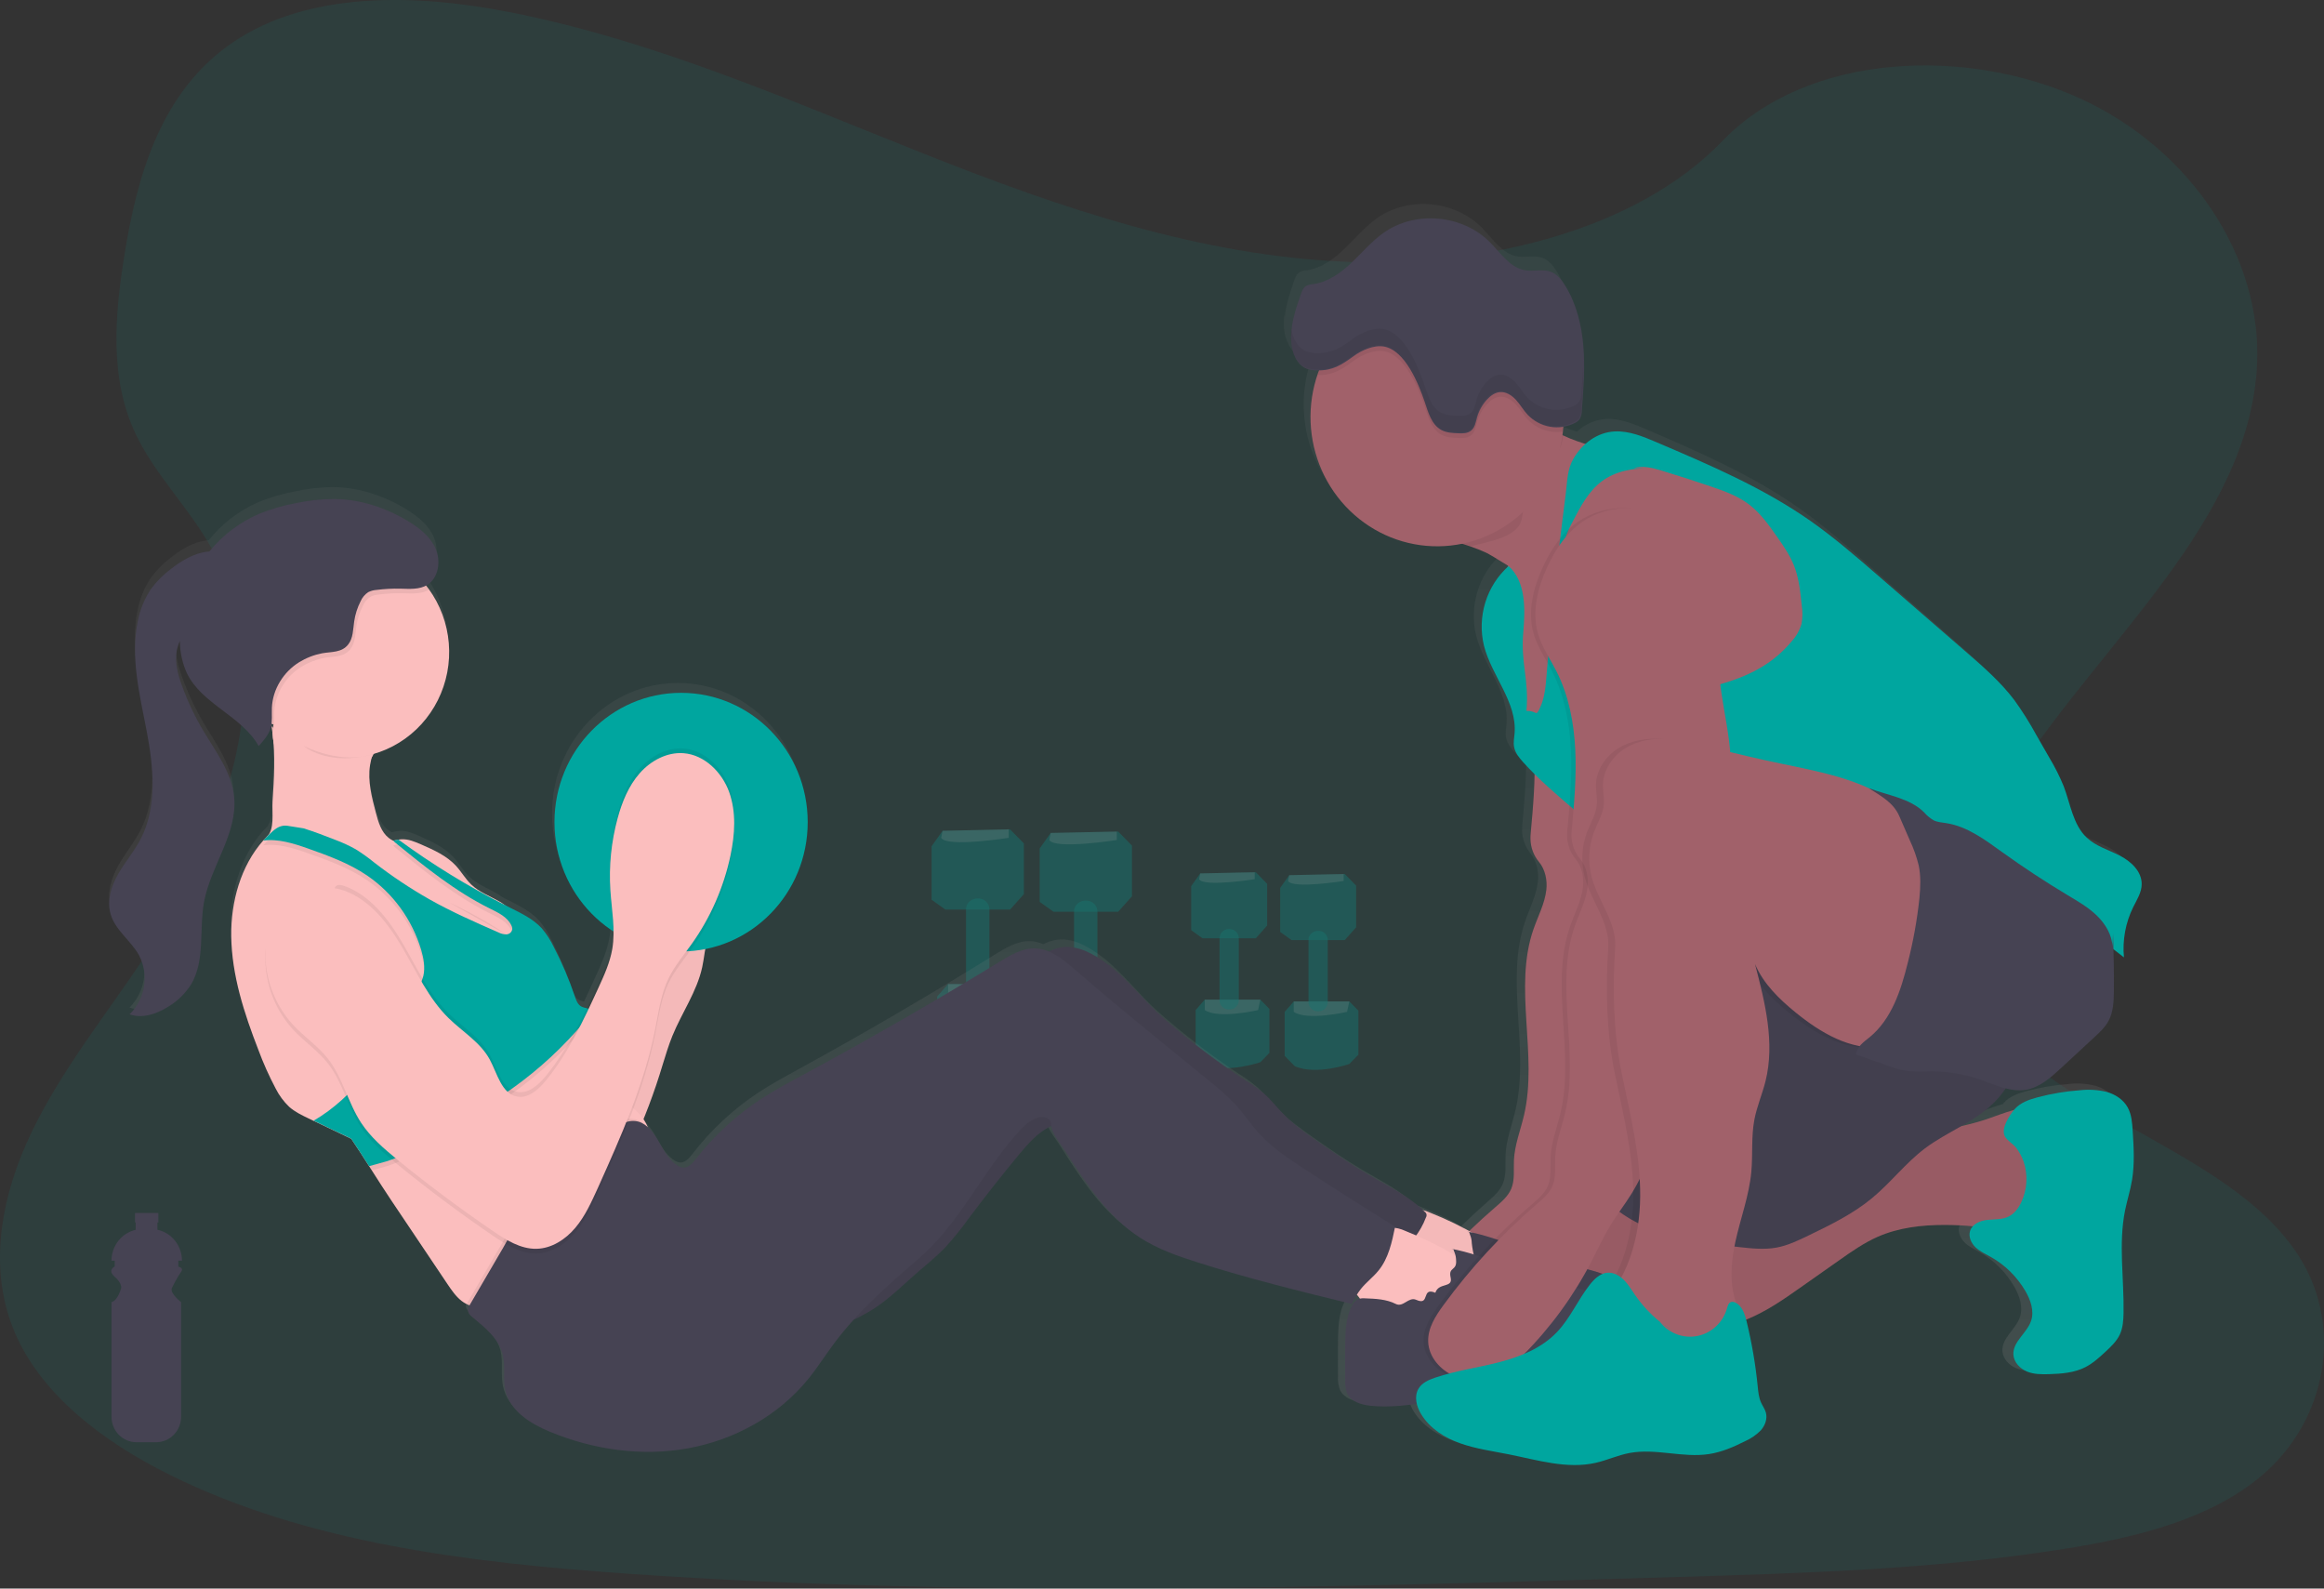<svg width="597" height="408" viewBox="0 0 597 408" fill="none" xmlns="http://www.w3.org/2000/svg">
<rect x="0" y="0" width="597" height="408" fill="#333333" stroke="none"/>
<g clip-path="url(#clip0_132_186)">
<path opacity="0.1" d="M346.862 67.266C308.589 65.901 272.141 53.298 237.356 39.493C202.571 25.689 168.07 10.392 130.715 3.08C106.662 -1.624 79.183 -2.286 59.824 10.873C41.195 23.53 35.174 45.382 31.941 65.653C29.505 80.907 28.075 96.966 34.744 111.241C39.377 121.157 47.6 129.49 53.289 138.988C73.094 172.026 59.103 212.773 37.646 245.038C27.583 260.171 15.914 274.61 8.151 290.722C0.389 306.833 -3.202 325.294 3.591 341.729C10.328 358.015 26.365 370.253 43.745 378.856C79.043 396.317 120.637 401.339 161.194 404.175C250.979 410.445 341.239 407.73 431.262 405.011C464.576 404.005 498.039 402.984 530.809 397.725C549.012 394.804 567.801 390.169 581.015 378.973C597.788 364.766 601.944 340.707 590.705 322.887C571.853 293.002 519.715 285.584 506.548 253.509C499.293 235.858 506.745 216.191 517.284 199.82C539.897 164.698 577.797 133.887 579.797 93.738C581.165 66.166 562.946 38.557 534.773 25.482C505.237 11.81 464.301 13.53 442.512 36.165C420.08 59.499 380.657 68.468 346.862 67.266Z" fill="#00A69F"/>
<g opacity="0.5">
<path opacity="0.5" d="M259.481 213.011L242.143 213.377L239.309 217.35V231.081L242.848 233.61H259.481L263.021 229.636V216.625L259.481 213.011Z" fill="#00A69F"/>
<path opacity="0.2" d="M259.119 215.18C259.119 215.18 243.195 217.709 241.781 215.18L242.138 213.376L259.119 212.995V215.18Z" fill="white"/>
<path opacity="0.5" d="M260.896 252.758L263.725 255.652V269.409L260.896 272.256C260.896 272.256 250.636 275.87 243.91 272.975L240.724 269.727V255.97L243.558 252.716L260.896 252.758Z" fill="#00A69F"/>
<path opacity="0.2" d="M260.186 256.012C260.186 256.012 247.802 258.901 243.558 256.012V252.758H260.896L260.186 256.012Z" fill="white"/>
<path opacity="0.5" d="M254.17 233.514V253.059C254.13 253.833 253.791 254.56 253.228 255.079C252.665 255.599 251.923 255.869 251.165 255.832V255.832C250.407 255.869 249.665 255.599 249.102 255.079C248.538 254.56 248.2 253.833 248.159 253.059V233.514C248.159 231.853 249.714 230.567 251.517 230.757C252.215 230.801 252.872 231.107 253.362 231.616C253.851 232.125 254.139 232.801 254.17 233.514V233.514Z" fill="#00A69F"/>
<path opacity="0.5" d="M287.25 213.572L269.912 213.931L267.078 217.905V231.636L270.617 234.165H287.25L290.79 230.191V217.18L287.25 213.572Z" fill="#00A69F"/>
<path opacity="0.2" d="M286.893 215.736C286.893 215.736 270.969 218.265 269.555 215.736L269.907 213.931L286.893 213.572V215.736Z" fill="white"/>
<path opacity="0.5" d="M288.655 253.313L291.484 256.208V269.965L288.655 272.827C288.655 272.827 278.39 276.441 271.669 273.547L268.482 270.298V256.567L271.316 253.313H288.655Z" fill="#00A69F"/>
<path opacity="0.2" d="M287.955 256.568C287.955 256.568 275.571 259.456 271.327 256.568V253.313H288.655L287.955 256.568Z" fill="white"/>
<path opacity="0.5" d="M281.918 234.07V253.615C281.877 254.389 281.538 255.114 280.975 255.633C280.412 256.152 279.671 256.424 278.913 256.388V256.388C278.154 256.425 277.412 256.155 276.848 255.635C276.284 255.116 275.944 254.389 275.902 253.615V234.07C275.902 232.408 277.457 231.122 279.265 231.313C279.963 231.357 280.62 231.662 281.11 232.171C281.6 232.68 281.888 233.357 281.918 234.07V234.07Z" fill="#00A69F"/>
<path opacity="0.5" d="M322.6 224.022L308.325 224.323L305.993 227.593V238.895L308.905 240.98H322.6L325.512 237.705V226.995L322.6 224.022Z" fill="#00A69F"/>
<path opacity="0.2" d="M322.305 225.81C322.305 225.81 309.2 227.89 308.034 225.81L308.325 224.323L322.315 224.022L322.305 225.81Z" fill="white"/>
<path opacity="0.5" d="M323.761 256.742L326.093 259.123V270.425L323.761 272.806C323.761 272.806 315.315 275.78 309.77 273.399L307.148 270.721V259.419L309.48 256.742H323.761Z" fill="#00A69F"/>
<path opacity="0.2" d="M323.181 259.419C323.181 259.419 312.983 261.8 309.49 259.419V256.742H323.761L323.181 259.419Z" fill="white"/>
<path opacity="0.5" d="M318.227 240.9V256.991C318.193 257.628 317.914 258.226 317.45 258.653C316.986 259.081 316.374 259.303 315.75 259.271V259.271C315.126 259.303 314.516 259.081 314.052 258.653C313.589 258.226 313.311 257.628 313.278 256.991V240.9C313.298 240.56 313.388 240.228 313.541 239.925C313.694 239.622 313.907 239.355 314.167 239.141C314.427 238.927 314.728 238.771 315.051 238.683C315.373 238.596 315.71 238.578 316.04 238.631C316.615 238.666 317.156 238.918 317.56 239.337C317.964 239.756 318.201 240.313 318.227 240.9Z" fill="#00A69F"/>
<path opacity="0.5" d="M345.457 224.482L331.181 224.778L328.855 228.048V239.355L331.767 241.435H345.457L348.369 238.165V227.456L345.457 224.482Z" fill="#00A69F"/>
<path opacity="0.2" d="M345.167 226.265C345.167 226.265 332.057 228.35 330.891 226.265L331.181 224.778L345.172 224.482L345.167 226.265Z" fill="white"/>
<path opacity="0.5" d="M346.623 257.202L348.949 259.578V270.88L346.623 273.261C346.623 273.261 338.171 276.235 332.632 273.859L330.015 271.197V259.88L332.347 257.202H346.623Z" fill="#00A69F"/>
<path opacity="0.2" d="M346.037 259.88C346.037 259.88 335.845 262.255 332.347 259.88V257.202H346.623L346.037 259.88Z" fill="white"/>
<path opacity="0.5" d="M341.089 241.355V257.441C341.055 258.078 340.776 258.676 340.312 259.103C339.847 259.531 339.236 259.753 338.612 259.721C337.988 259.753 337.377 259.531 336.912 259.103C336.448 258.676 336.169 258.078 336.135 257.441V241.355C336.135 239.99 337.431 238.932 338.902 239.091C339.476 239.126 340.018 239.376 340.421 239.794C340.825 240.213 341.063 240.769 341.089 241.355V241.355Z" fill="#00A69F"/>
</g>
<path d="M543.597 282.875C542.483 280.817 540.4 279.462 538.208 278.838C535.99 278.294 533.697 278.147 531.43 278.404C527.768 278.67 524.137 279.281 520.585 280.23C518.382 280.822 516.097 281.616 514.61 283.404C514.569 283.457 514.522 283.521 514.475 283.574C512.201 284.182 509.941 285.119 507.739 285.88C505.529 286.629 503.28 287.253 501.003 287.748C503.982 286.018 506.884 284.187 509.34 281.743C510.501 280.592 511.543 279.323 512.449 277.954C514.132 278.447 515.899 278.567 517.631 278.309C521.139 277.695 523.974 275.134 526.611 272.637L535.094 264.668C536.446 263.398 537.819 262.097 538.721 260.435C539.939 258.123 540.047 255.372 540.078 252.731C540.12 249.102 540.078 245.472 539.975 241.848L542.659 243.964C542.251 239.494 543.065 234.995 545.012 230.969C545.944 229.048 547.167 227.138 547.193 224.985C547.234 221.662 544.436 219.048 541.571 217.577C538.705 216.106 535.482 215.164 533.135 212.905C529.642 209.545 528.99 204.185 527.264 199.582C526.241 197.061 525.028 194.626 523.637 192.296L520.279 186.317C518.59 183.166 516.707 180.128 514.641 177.222C511.149 172.518 506.749 168.639 502.381 164.803L479.664 144.819C474.141 139.956 468.596 135.088 462.622 130.834C450.502 122.204 436.827 116.278 423.24 110.41C419.82 108.929 416.261 107.426 412.561 107.606C409.774 107.79 407.133 108.944 405.078 110.876C403.131 110.272 401.227 109.533 399.378 108.664L399.233 108.595C399.275 108.283 399.321 107.976 399.352 107.664C399.399 107.251 399.425 106.839 399.456 106.421C400.479 106.26 401.47 105.929 402.389 105.442C402.855 105.217 403.267 104.89 403.596 104.484C404.014 103.778 404.227 102.965 404.213 102.14C404.627 96.611 405.042 91.029 404.596 85.526C404.151 80.023 402.798 74.452 399.933 69.774C399.047 68.325 397.938 66.912 396.399 66.282C394.326 65.436 391.927 66.224 389.714 65.843C385.885 65.182 383.496 61.356 380.724 58.536C373.713 51.398 361.723 50.324 353.629 56.102C350.561 58.298 348.105 61.277 345.369 63.901C342.633 66.525 339.425 68.901 335.731 69.415C335.05 69.444 334.383 69.624 333.777 69.944C333.021 70.43 332.679 71.367 332.389 72.235C331.352 75.23 330.357 78.304 330.041 81.436C330.005 81.246 329.974 81.055 329.943 80.865C329.802 82.025 329.773 83.196 329.855 84.362C329.958 85.848 330.379 87.293 331.088 88.595C331.678 89.833 332.684 90.813 333.922 91.357C334.799 91.673 335.724 91.826 336.653 91.807H337.063C336.912 92.214 336.767 92.621 336.633 93.034C335.479 96.531 334.892 100.197 334.897 103.886C334.897 122.405 349.369 137.411 367.236 137.411C369.386 137.4 371.53 137.17 373.635 136.723C374.335 136.951 375.035 137.183 375.708 137.432C377.088 137.898 378.44 138.442 379.76 139.062C380.32 139.332 382.584 140.681 385.32 142.422L385.134 142.819C382.465 145.364 380.506 148.589 379.46 152.162C378.414 155.735 378.317 159.528 379.18 163.152C381.159 171.02 387.652 177.767 386.999 185.867C386.906 187.021 386.668 188.19 386.859 189.333C387.124 190.92 388.175 192.211 389.227 193.386C390.139 194.412 391.088 195.407 392.051 196.381C391.974 201.55 391.533 206.714 391.056 211.868C391.015 212.318 391.005 212.773 390.999 213.233C391.027 215.461 391.82 217.609 393.238 219.302C394.741 221.17 395.342 223.969 395.057 226.466C394.647 230.043 392.922 233.287 391.766 236.678C386.554 251.932 392.958 269.134 389.352 284.886C388.466 288.764 386.973 292.537 386.761 296.526C386.642 299.018 387.025 301.632 386.087 303.934C385.274 305.934 383.579 307.378 381.978 308.781C379.715 310.759 377.511 312.805 375.366 314.918C372.124 313.108 368.777 311.5 365.345 310.103C364.785 309.873 364.214 309.672 363.635 309.5C359.583 305.627 354.473 303.151 349.675 300.304C345.695 297.95 341.902 295.304 338.089 292.658C334.461 290.119 330.756 287.558 327.689 284.293C326.134 282.642 324.751 280.822 323.077 279.314C321.606 278.064 320.047 276.925 318.414 275.907C311.061 271.043 304.052 265.66 297.438 259.795C292.396 255.329 288.271 249.578 282.882 245.573C279.581 243.117 275.742 240.879 271.7 241.34C270.413 241.494 269.165 241.887 268.016 242.498C266.945 242.035 265.8 241.773 264.637 241.726C261.352 241.62 258.336 243.44 255.517 245.192C238.936 255.481 222.095 265.312 204.995 274.684C201.544 276.579 198.073 278.457 194.777 280.626C188.347 284.873 182.649 290.178 177.916 296.325C177.045 297.452 175.946 298.733 174.563 298.563C174.184 298.504 173.82 298.371 173.49 298.172C171.361 296.992 170.055 294.711 168.827 292.547C167.935 290.96 166.972 289.304 165.666 288.097C165.386 287.346 165.014 286.635 164.557 285.981C166.396 281.346 167.982 276.6 169.454 271.822C170.221 269.314 170.962 266.79 171.941 264.356C174.356 258.335 178.206 252.88 179.568 246.509C179.895 244.969 180.087 243.387 180.341 241.832C195.238 238.837 206.483 225.249 206.483 208.931C206.483 190.412 192.005 175.407 174.143 175.407C156.282 175.407 141.809 190.412 141.809 208.931C141.793 214.568 143.166 220.118 145.801 225.072C148.436 230.025 152.248 234.222 156.888 237.276C156.888 237.34 156.888 237.403 156.888 237.461C156.857 238.525 156.755 239.586 156.582 240.636C155.986 244.181 154.51 247.514 153.022 250.747C152.038 252.911 151.053 255.086 150.032 257.245C149.543 257.144 149.067 256.981 148.618 256.758C147.742 256.261 147.359 255.171 147.027 254.208C145.559 249.795 143.763 245.504 141.654 241.371C140.831 239.615 139.785 237.977 138.545 236.498C136.358 234.054 133.363 232.604 130.466 231.138C129.948 230.884 129.466 230.609 128.969 230.366C128.538 230.039 128.088 229.741 127.621 229.472C125.212 228.08 122.538 227.08 120.528 225.133C119.02 223.672 117.983 221.773 116.574 220.223C114.227 217.646 110.988 216.175 107.843 214.773C106.205 214.043 104.485 213.297 102.697 213.397C102.445 213.41 102.194 213.438 101.946 213.482C101.516 213.557 101.09 213.656 100.671 213.778C100.263 213.557 99.878 213.294 99.521 212.995C97.598 211.482 96.852 208.884 96.225 206.466C95.189 202.423 94.096 198.238 94.738 194.1C94.85 193.386 95.002 192.68 95.194 191.984C95.355 191.714 95.51 191.455 95.65 191.164C99.775 189.898 103.545 187.643 106.644 184.588C109.743 181.533 112.083 177.766 113.467 173.6C114.852 169.435 115.242 164.992 114.604 160.642C113.966 156.292 112.32 152.16 109.801 148.591C109.537 148.221 109.283 147.861 108.988 147.501L109.299 147.327C112.164 145.538 112.817 141.263 111.491 138.078C110.164 134.892 107.345 132.644 104.49 130.876C104.076 130.617 103.656 130.374 103.231 130.13L102.868 129.929C102.547 129.749 102.231 129.575 101.91 129.4L101.531 129.204C101.153 129.009 100.775 128.823 100.396 128.644L100.225 128.559C99.754 128.342 99.282 128.13 98.806 127.929C98.344 127.733 97.883 127.554 97.417 127.4L97.225 127.326C96.785 127.162 96.339 127.009 95.894 126.86L95.795 126.829C92.536 125.747 89.138 125.162 85.711 125.093C82.357 125.114 79.014 125.491 75.737 126.22C72.546 126.81 69.421 127.727 66.409 128.956C61.432 131.109 57.045 134.469 53.626 138.744C52.905 138.8 52.191 138.921 51.491 139.104C48.688 139.829 46.164 141.427 43.858 143.237C41.927 144.686 40.216 146.419 38.78 148.38C37.09 150.891 35.924 153.732 35.355 156.724C33.391 166.105 35.806 175.772 37.583 185.201C39.361 194.629 40.387 204.905 36.029 213.365C34.386 216.54 32.054 219.297 30.329 222.413C28.603 225.53 27.406 229.292 28.401 232.747C29.609 236.943 33.583 239.583 35.656 243.393C38.081 247.832 37.412 253.795 34.241 257.679C34.101 257.848 33.961 258.017 33.811 258.208C33.661 258.398 33.448 258.599 33.251 258.779C36.521 259.954 40.164 258.689 43.097 256.806C45.442 255.391 47.431 253.436 48.905 251.096C52.61 244.885 50.947 236.853 52.253 229.673C53.968 220.27 60.891 211.884 59.937 202.365C59.295 195.979 55.212 190.64 52.004 185.148C49.872 181.461 48.085 177.578 46.667 173.549C46.61 173.38 46.553 173.206 46.491 173.02C45.553 170.295 44.833 167.406 45.315 164.555C45.479 163.631 45.75 162.73 46.123 161.872C46.123 161.972 46.123 162.078 46.123 162.179C46.186 164.937 46.786 167.655 47.89 170.174C51.128 177.052 58.922 180.227 63.87 185.804C64.078 186.037 64.275 186.275 64.471 186.518C64.528 186.582 64.58 186.65 64.632 186.719L65.052 187.248L65.228 187.497C65.358 187.682 65.487 187.867 65.606 188.058L65.767 188.296C65.933 188.566 66.099 188.825 66.254 189.116C67.513 187.693 68.814 186.195 69.322 184.354C69.368 184.195 69.399 184.031 69.43 183.867C69.472 183.91 69.508 183.957 69.549 184.005C69.648 184.571 69.726 185.137 69.798 185.709C69.798 186.525 69.883 187.339 70.052 188.137C70.446 193.217 70.13 198.434 69.798 203.529C69.622 206.254 70.316 210.302 68.617 212.334L68.565 212.392C68.465 212.51 68.356 212.62 68.239 212.72V212.72C67.948 213.027 67.653 213.328 67.378 213.646C61.678 220.207 59.088 229.519 59.222 238.44C59.357 248.594 62.533 258.43 66.135 267.875C67.392 271.323 68.874 274.681 70.57 277.928C71.446 279.681 72.604 281.271 73.996 282.632C75.451 283.949 77.224 284.817 78.97 285.664C79.405 285.875 79.846 286.082 80.281 286.298L81.395 286.828L89.877 290.944C91.432 293.277 92.935 295.674 94.453 298.077C94.671 298.415 94.883 298.764 95.106 299.103C96.764 301.749 98.433 304.394 100.132 306.966L114.429 328.585C115.465 330.173 116.548 331.76 118.004 332.935C118.418 333.267 118.867 333.553 119.341 333.786C119.582 333.905 119.829 334.009 120.082 334.099C119.768 334.58 119.634 335.16 119.704 335.734C119.895 336.296 120.258 336.78 120.74 337.115C123.973 339.845 127.564 342.723 128.58 346.919C129.3 349.909 128.58 353.11 129.228 356.115C130.414 361.533 135.663 364.819 140.628 366.904C151.753 371.571 164.111 373.364 175.931 371.195C187.75 369.025 198.979 362.766 206.633 353.205C208.985 350.253 210.991 347.03 213.224 343.983C214.778 341.834 216.488 339.787 218.255 337.813C220.162 336.923 222 335.886 223.753 334.712C227.489 332.178 230.707 328.924 234.117 325.908C236.661 323.643 239.324 321.506 241.661 319.029C243.76 316.681 245.72 314.207 247.532 311.622C251.678 306.013 255.96 300.516 260.378 295.129C262.741 292.246 265.244 289.309 268.544 287.722L268.695 287.658C269.088 290.029 270.928 292.039 272.218 294.087C277.555 302.553 283.141 311.267 291.391 316.664C295.909 319.617 301.018 321.426 306.117 323.077C319.072 327.257 332.233 330.538 345.405 333.824C345.841 332.977 346.265 332.194 346.742 331.432C346.946 331.652 347.137 331.886 347.312 332.13C347.369 332.215 347.416 332.305 347.473 332.39C347.378 332.409 347.284 332.435 347.193 332.469C346.347 332.871 345.682 333.586 345.333 334.469C343.913 337.374 343.778 340.744 343.711 343.993C343.664 347.168 343.711 350.342 343.711 353.517C343.635 354.702 343.812 355.89 344.229 356.999C345.234 359.115 347.789 359.904 350.074 360.173C354.043 360.623 358.044 360.242 361.992 359.697C362.22 360.648 362.592 361.557 363.096 362.39C365.314 366.094 369.143 368.539 373.128 369.973C377.112 371.406 381.336 371.978 385.476 372.819C392.829 374.311 400.353 376.698 407.664 375.015C410.581 374.343 413.364 373.041 416.281 372.47C422.961 371.179 429.883 373.793 436.609 372.745C439.858 372.216 442.931 370.893 445.874 369.375C447.358 368.71 448.703 367.762 449.838 366.581C450.916 365.343 451.564 363.586 451.118 361.983C450.864 361.062 450.284 360.279 449.895 359.411C449.374 358.023 449.079 356.558 449.02 355.073C448.479 349.453 447.547 343.88 446.232 338.395C446.195 338.242 446.154 338.083 446.113 337.924C451.196 335.866 455.751 332.633 460.248 329.416L469.923 322.506C473.032 320.268 476.219 318.019 479.711 316.453C485.069 314.051 491.002 313.363 496.842 313.368C499.231 313.368 501.625 313.49 504.003 313.712C503.7 314.05 503.472 314.45 503.335 314.887C502.858 316.4 503.615 318.061 504.739 319.167C505.863 320.273 507.33 320.897 508.651 321.664C512.302 323.764 515.342 326.815 517.46 330.506C518.787 332.829 519.75 335.649 518.911 338.205C517.875 341.411 514.18 343.623 514.393 346.998C514.517 348.988 516.087 350.633 517.875 351.369C519.662 352.104 521.647 352.094 523.575 352.036C526.73 351.935 529.979 351.686 532.803 350.221C534.705 349.231 536.317 347.739 537.897 346.263C539.337 344.914 540.809 343.512 541.628 341.691C542.395 339.977 542.514 338.035 542.55 336.152C542.706 327.284 541.208 318.294 542.934 309.606C543.452 306.96 544.281 304.373 544.721 301.706C545.416 297.473 545.151 293.198 544.887 288.944C544.758 286.849 544.602 284.69 543.597 282.875Z" fill="url(#paint0_linear_132_186)"/>
<path opacity="0.06" d="M434.117 160.232C432.08 161.634 431.37 164.343 431.111 166.84C430.008 177.46 434.298 187.973 434.013 198.645C433.785 207.138 430.686 215.238 427.629 223.138C422.416 236.615 419.701 251.25 418.649 265.7C417.597 280.15 416.058 295.198 408.462 307.421C406.736 310.188 404.726 312.759 403.037 315.543C401.264 318.453 399.86 321.574 398.295 324.601C393.685 333.54 387.741 341.692 380.677 348.766C378.605 350.829 376.408 352.829 373.765 354.02C372.062 354.774 370.228 355.173 368.372 355.193C366.516 355.213 364.674 354.854 362.956 354.136C359.411 352.639 356.427 349.263 356.282 345.348C356.152 341.845 358.199 338.686 360.251 335.882C367.206 326.381 375.203 317.725 384.087 310.082C385.699 308.696 387.398 307.262 388.232 305.283C389.17 303.003 388.787 300.415 388.906 297.944C389.098 294.002 390.6 290.261 391.497 286.42C395.124 270.817 388.678 253.779 393.922 238.662C395.088 235.302 396.819 232.091 397.228 228.551C397.518 226.075 396.917 223.307 395.399 221.45C393.977 219.781 393.182 217.651 393.155 215.439C393.155 214.984 393.155 214.535 393.207 214.09C393.839 207.164 394.466 200.206 394.124 193.259C393.782 186.312 392.43 179.327 389.289 173.153C387.662 169.951 385.559 166.957 384.553 163.502C382.937 157.909 384.429 151.861 386.838 146.57C388.719 142.432 391.227 138.49 394.73 135.654C401.239 130.39 410.98 129.781 418.105 134.136C423.359 137.342 426.956 142.734 429.873 148.231C431.966 152.247 434.148 155.65 434.117 160.232Z" fill="black"/>
<path d="M416.846 118.061C415.851 120.802 414.861 123.543 413.877 126.284C413.224 128.083 412.576 129.898 411.903 131.697C408.794 139.988 405.317 148.147 399.876 155.009C400.689 153.983 393.036 148.819 387.393 145.295C384.641 143.565 382.362 142.231 381.802 141.967C380.472 141.353 379.111 140.813 377.724 140.348C375.573 139.607 373.397 138.967 371.247 138.168C366.272 136.332 369.749 133.575 371.879 130.612C378.848 120.908 380.17 107.648 388.082 98.733C390.984 104.362 395.574 108.896 401.182 111.67C401.29 111.728 401.404 111.781 401.518 111.828C406.218 114.072 411.41 115.04 416.271 116.918C416.535 117.019 416.841 117.162 416.929 117.447C416.962 117.656 416.933 117.87 416.846 118.061Z" fill="#A1616A"/>
<path d="M403.316 314.056C401.065 317.349 399.664 321.168 399.243 325.161C398.822 329.154 399.394 333.191 400.907 336.898C401.289 337.933 401.885 338.873 402.653 339.654C403.631 340.435 404.771 340.978 405.985 341.242C416.276 344.231 427.261 343.644 437.801 341.771C441.371 341.21 444.88 340.297 448.278 339.046C453.497 337.009 458.155 333.755 462.756 330.506L472.488 323.659C475.638 321.442 478.815 319.215 482.333 317.659C487.722 315.283 493.691 314.601 499.562 314.606C504.605 314.612 509.636 315.103 514.589 316.072C517.89 316.723 521.844 317.394 524.165 314.934C525.492 313.543 525.886 311.505 526.145 309.585C527.17 302.112 527.151 294.528 526.088 287.06C526.062 286.432 525.838 285.829 525.45 285.341C525.084 285.024 524.64 284.817 524.165 284.743C519.579 283.685 514.978 285.88 510.522 287.388C501.262 290.531 491.318 290.907 481.898 293.494C472.011 296.209 462.725 301.346 452.507 302.389C447.636 302.886 442.744 302.452 437.863 302.563C433.334 302.664 429.111 304.262 424.676 304.452C416.126 304.839 408.69 306.362 403.316 314.056Z" fill="#A1616A"/>
<path opacity="0.06" d="M403.316 314.056C401.065 317.349 399.664 321.168 399.243 325.161C398.822 329.154 399.394 333.191 400.907 336.898C401.289 337.933 401.885 338.873 402.653 339.654C403.631 340.435 404.771 340.978 405.985 341.242C416.276 344.231 427.261 343.644 437.801 341.771C441.371 341.21 444.88 340.297 448.278 339.046C453.497 337.009 458.155 333.755 462.756 330.506L472.488 323.659C475.638 321.442 478.815 319.215 482.333 317.659C487.722 315.283 493.691 314.601 499.562 314.606C504.605 314.612 509.636 315.103 514.589 316.072C517.89 316.723 521.844 317.394 524.165 314.934C525.492 313.543 525.886 311.505 526.145 309.585C527.17 302.112 527.151 294.528 526.088 287.06C526.062 286.432 525.838 285.829 525.45 285.341C525.084 285.024 524.64 284.817 524.165 284.743C519.579 283.685 514.978 285.88 510.522 287.388C501.262 290.531 491.318 290.907 481.898 293.494C472.011 296.209 462.725 301.346 452.507 302.389C447.636 302.886 442.744 302.452 437.863 302.563C433.334 302.664 429.111 304.262 424.676 304.452C416.126 304.839 408.69 306.362 403.316 314.056Z" fill="black"/>
<path d="M411.68 302.87C411.436 304.04 411.219 305.278 411.561 306.421C411.985 307.545 412.701 308.529 413.633 309.267C422.442 317.32 435.029 318.987 446.797 320.294C449.983 320.649 453.227 321.003 456.383 320.416C459.259 319.887 461.943 318.59 464.591 317.31C470.291 314.553 476.022 311.765 480.908 307.712C485.701 303.743 489.546 298.664 494.51 294.923C500.153 290.69 507.091 288.267 512.128 283.282C515.77 279.695 518.19 275.011 519.035 269.917C519.605 266.441 519.419 262.89 519.035 259.388C518.626 255.361 517.968 251.266 516.092 247.7C513.921 243.572 510.273 240.456 506.423 237.895C498.277 232.487 488.686 229.133 478.96 229.218C465.487 229.339 453.051 237.345 443.382 246.334C433.154 255.856 424.877 267.353 419.027 280.161C415.725 287.415 413.26 295.035 411.68 302.87V302.87Z" fill="#464353"/>
<path opacity="0.06" d="M411.68 302.87C411.436 304.04 411.219 305.278 411.561 306.421C411.985 307.545 412.701 308.529 413.633 309.267C422.442 317.32 435.029 318.987 446.797 320.294C449.983 320.649 453.227 321.003 456.383 320.416C459.259 319.887 461.943 318.59 464.591 317.31C470.291 314.553 476.022 311.765 480.908 307.712C485.701 303.743 489.546 298.664 494.51 294.923C500.153 290.69 507.091 288.267 512.128 283.282C515.77 279.695 518.19 275.011 519.035 269.917C519.605 266.441 519.419 262.89 519.035 259.388C518.626 255.361 517.968 251.266 516.092 247.7C513.921 243.572 510.273 240.456 506.423 237.895C498.277 232.487 488.686 229.133 478.96 229.218C465.487 229.339 453.051 237.345 443.382 246.334C433.154 255.856 424.877 267.353 419.027 280.161C415.725 287.415 413.26 295.035 411.68 302.87V302.87Z" fill="black"/>
<path d="M434.117 160.232C432.08 161.634 431.37 164.343 431.111 166.84C430.008 177.46 434.298 187.973 434.013 198.645C433.785 207.138 430.686 215.238 427.629 223.138C422.416 236.615 419.701 251.25 418.649 265.7C417.597 280.15 416.058 295.198 408.462 307.421C406.736 310.188 404.726 312.759 403.037 315.543C401.264 318.453 399.86 321.574 398.295 324.601C393.685 333.54 387.741 341.692 380.677 348.766C378.605 350.829 376.408 352.829 373.765 354.02C372.062 354.774 370.228 355.173 368.372 355.193C366.516 355.213 364.674 354.854 362.956 354.136C359.411 352.639 356.427 349.263 356.282 345.348C356.152 341.845 358.199 338.686 360.251 335.882C367.206 326.381 375.203 317.725 384.087 310.082C385.699 308.696 387.398 307.262 388.232 305.283C389.17 303.003 388.787 300.415 388.906 297.944C389.098 294.002 390.6 290.261 391.497 286.42C395.124 270.817 388.678 253.779 393.922 238.662C395.088 235.302 396.819 232.091 397.228 228.551C397.518 226.075 396.917 223.307 395.399 221.45C393.977 219.781 393.182 217.651 393.155 215.439C393.155 214.984 393.155 214.535 393.207 214.09C393.839 207.164 394.466 200.206 394.124 193.259C393.782 186.312 392.43 179.327 389.289 173.153C387.662 169.951 385.559 166.957 384.553 163.502C382.937 157.909 384.429 151.861 386.838 146.57C388.719 142.432 391.227 138.49 394.73 135.654C401.239 130.39 410.98 129.781 418.105 134.136C423.359 137.342 426.956 142.734 429.873 148.231C431.966 152.247 434.148 155.65 434.117 160.232Z" fill="#A1616A"/>
<path d="M405.488 195.778C416.32 195.778 425.101 181.709 425.101 164.353C425.101 146.998 416.32 132.929 405.488 132.929C394.656 132.929 385.875 146.998 385.875 164.353C385.875 181.709 394.656 195.778 405.488 195.778Z" fill="#A1616A"/>
<path d="M355.468 328.564C356.048 329.398 356.441 330.351 356.62 331.357C356.799 332.362 356.759 333.396 356.505 334.384C358.353 335.74 360.601 336.408 362.873 336.279C365.128 336.153 367.346 335.632 369.428 334.739C371.239 334.065 372.954 333.146 374.527 332.009C377.232 329.966 379.19 327.046 380.745 324.019C381.62 322.347 382.367 320.183 381.263 318.68C380.829 318.17 380.301 317.753 379.708 317.453C375.716 315.127 371.559 313.109 367.272 311.415C366.095 310.861 364.817 310.569 363.521 310.558C361.93 310.648 360.484 311.537 359.22 312.532C356.378 314.788 354.087 317.686 352.525 320.998C352.038 322.056 350.566 324.569 351.297 325.659C351.629 326.162 352.851 326.336 353.37 326.654C354.194 327.132 354.909 327.783 355.468 328.564V328.564Z" fill="#FBBEBE"/>
<path opacity="0.03" d="M355.468 328.564C356.048 329.398 356.441 330.351 356.62 331.357C356.799 332.362 356.759 333.396 356.505 334.384C358.353 335.74 360.601 336.408 362.873 336.279C365.128 336.153 367.346 335.632 369.428 334.739C371.239 334.065 372.954 333.146 374.527 332.009C377.232 329.966 379.19 327.046 380.745 324.019C381.62 322.347 382.367 320.183 381.263 318.68C380.829 318.17 380.301 317.753 379.708 317.453C375.716 315.127 371.559 313.109 367.272 311.415C366.095 310.861 364.817 310.569 363.521 310.558C361.93 310.648 360.484 311.537 359.22 312.532C356.378 314.788 354.087 317.686 352.525 320.998C352.038 322.056 350.566 324.569 351.297 325.659C351.629 326.162 352.851 326.336 353.37 326.654C354.194 327.132 354.909 327.783 355.468 328.564V328.564Z" fill="black"/>
<path d="M376.926 316.304C385.693 317.966 393.756 322.294 402.373 324.627C405.861 325.569 409.452 326.215 412.784 327.601C416.115 328.987 419.256 331.358 420.691 334.734C421.298 336.354 421.7 338.047 421.888 339.771C422.261 342.21 422.567 344.935 421.147 346.935C419.649 349.051 416.82 349.517 414.286 349.829C405.177 350.935 396.067 352.046 386.927 352.829C385.076 352.944 383.233 353.168 381.408 353.501C379.905 353.808 378.439 354.274 376.947 354.634C375.014 355.094 373.05 355.385 371.091 355.692C366.08 356.427 361.013 357.163 355.981 356.602C353.686 356.343 351.116 355.586 350.105 353.469C349.686 352.373 349.509 351.195 349.587 350.02C349.561 346.877 349.535 343.739 349.587 340.601C349.634 337.379 349.789 334.035 351.219 331.162C351.574 330.282 352.242 329.573 353.09 329.178C353.611 329.025 354.156 328.975 354.696 329.03C357.391 329.125 360.178 329.241 362.588 330.469C364.5 331.437 366.055 333.051 368.003 333.929C371.692 335.601 376.143 334.4 379.879 335.972C380.75 333.231 380.553 330.458 379.905 327.649C379.258 324.839 378.351 322.082 378.076 319.215C378.065 318.585 377.946 317.961 377.724 317.373C377.444 316.786 377.537 316.215 376.926 316.304Z" fill="#464353"/>
<path opacity="0.06" d="M376.926 316.304C385.693 317.966 393.756 322.294 402.373 324.627C405.861 325.569 409.452 326.215 412.784 327.601C416.115 328.987 419.256 331.358 420.691 334.734C421.298 336.354 421.7 338.047 421.888 339.771C422.261 342.21 422.567 344.935 421.147 346.935C419.649 349.051 416.82 349.517 414.286 349.829C405.177 350.935 396.067 352.046 386.927 352.829C385.076 352.944 383.233 353.168 381.408 353.501C379.905 353.808 378.439 354.274 376.947 354.634C375.014 355.094 373.05 355.385 371.091 355.692C366.08 356.427 361.013 357.163 355.981 356.602C353.686 356.343 351.116 355.586 350.105 353.469C349.686 352.373 349.509 351.195 349.587 350.02C349.561 346.877 349.535 343.739 349.587 340.601C349.634 337.379 349.789 334.035 351.219 331.162C351.574 330.282 352.242 329.573 353.09 329.178C353.611 329.025 354.156 328.975 354.696 329.03C357.391 329.125 360.178 329.241 362.588 330.469C364.5 331.437 366.055 333.051 368.003 333.929C371.692 335.601 376.143 334.4 379.879 335.972C380.75 333.231 380.553 330.458 379.905 327.649C379.258 324.839 378.351 322.082 378.076 319.215C378.065 318.585 377.946 317.961 377.724 317.373C377.444 316.786 377.537 316.215 376.926 316.304Z" fill="black"/>
<path d="M84.048 226.085C82.281 225.514 80.576 227.112 79.587 228.731C75.472 235.334 75.809 244.149 79.099 251.218C79.882 253.011 80.962 254.652 82.291 256.07C84.074 257.864 86.369 259.012 88.51 260.303C94.448 263.885 99.537 268.764 103.412 274.589C105.946 278.404 107.941 282.6 110.817 286.15C117.895 294.891 129.528 298.849 136.394 307.738C138.037 309.855 139.425 312.31 141.617 313.849C142.92 314.764 144.439 315.307 146.016 315.422C147.593 315.537 149.172 315.22 150.589 314.504C152.006 313.788 153.21 312.698 154.077 311.348C154.944 309.998 155.442 308.435 155.52 306.823C158.189 302.817 160.37 298.394 162.448 294.034C165.522 287.379 168.12 280.506 170.221 273.467C170.993 270.981 171.739 268.478 172.723 266.06C175.154 260.091 179.024 254.689 180.392 248.382C180.942 245.853 181.076 243.223 181.874 240.768C182.589 238.565 183.812 236.568 185.439 234.948C190.828 229.599 193.73 221.805 198.015 215.508C199.757 212.963 201.565 210.423 202.715 207.545C203.866 204.667 204.306 201.37 203.233 198.46C202.161 195.55 199.358 193.201 196.321 193.365C194.962 193.509 193.644 193.922 192.44 194.582C188.255 196.61 184.417 199.311 181.071 202.582C179.608 204.02 178.224 205.539 176.926 207.132C170.594 214.857 165.64 224.233 165.205 234.297C165.06 237.747 165.329 241.572 163.184 244.244C157.266 251.626 155.364 261.774 150.317 269.806C147.98 273.51 145.301 277.346 141.306 279.034C140.716 279.324 140.063 279.455 139.41 279.415C137.814 279.229 136.897 277.515 136.223 276.023C133.591 270.203 130.544 264.589 127.108 259.224C125.751 257.107 124.253 254.938 122.082 253.694C120.6 252.853 118.88 252.477 117.486 251.493C115.543 250.123 114.527 247.79 113.517 245.604C110.242 238.547 106.096 231.946 101.179 225.964C98.93 223.228 95.966 220.403 92.494 220.81C89.188 221.207 87.167 224.757 84.048 226.085Z" fill="#FBBEBE"/>
<path opacity="0.03" d="M84.048 226.085C82.281 225.514 80.576 227.112 79.587 228.731C75.472 235.334 75.809 244.149 79.099 251.218C79.882 253.011 80.962 254.652 82.291 256.07C84.074 257.864 86.369 259.012 88.51 260.303C94.448 263.885 99.537 268.764 103.412 274.589C105.946 278.404 107.941 282.6 110.817 286.15C117.895 294.891 129.528 298.849 136.394 307.738C138.037 309.855 139.425 312.31 141.617 313.849C142.92 314.764 144.439 315.307 146.016 315.422C147.593 315.537 149.172 315.22 150.589 314.504C152.006 313.788 153.21 312.698 154.077 311.348C154.944 309.998 155.442 308.435 155.52 306.823C158.189 302.817 160.37 298.394 162.448 294.034C165.522 287.379 168.12 280.506 170.221 273.467C170.993 270.981 171.739 268.478 172.723 266.06C175.154 260.091 179.024 254.689 180.392 248.382C180.942 245.853 181.076 243.223 181.874 240.768C182.589 238.565 183.812 236.568 185.439 234.948C190.828 229.599 193.73 221.805 198.015 215.508C199.757 212.963 201.565 210.423 202.715 207.545C203.866 204.667 204.306 201.37 203.233 198.46C202.161 195.55 199.358 193.201 196.321 193.365C194.962 193.509 193.644 193.922 192.44 194.582C188.255 196.61 184.417 199.311 181.071 202.582C179.608 204.02 178.224 205.539 176.926 207.132C170.594 214.857 165.64 224.233 165.205 234.297C165.06 237.747 165.329 241.572 163.184 244.244C157.266 251.626 155.364 261.774 150.317 269.806C147.98 273.51 145.301 277.346 141.306 279.034C140.716 279.324 140.063 279.455 139.41 279.415C137.814 279.229 136.897 277.515 136.223 276.023C133.591 270.203 130.544 264.589 127.108 259.224C125.751 257.107 124.253 254.938 122.082 253.694C120.6 252.853 118.88 252.477 117.486 251.493C115.543 250.123 114.527 247.79 113.517 245.604C110.242 238.547 106.096 231.946 101.179 225.964C98.93 223.228 95.966 220.403 92.494 220.81C89.188 221.207 87.167 224.757 84.048 226.085Z" fill="black"/>
<path d="M83.685 200.804C91.229 200.804 97.344 195.168 97.344 188.217C97.344 181.265 91.229 175.629 83.685 175.629C76.141 175.629 70.026 181.265 70.026 188.217C70.026 195.168 76.141 200.804 83.685 200.804Z" fill="#FBBEBE"/>
<path d="M96.495 190.65C99.21 190.65 101.412 188.402 101.412 185.629C101.412 182.856 99.21 180.608 96.495 180.608C93.779 180.608 91.577 182.856 91.577 185.629C91.577 188.402 93.779 190.65 96.495 190.65Z" fill="#FBBEBE"/>
<path d="M85.478 188.217C95.869 188.217 104.293 185.916 104.293 183.079C104.293 180.241 95.869 177.941 85.478 177.941C75.087 177.941 66.663 180.241 66.663 183.079C66.663 185.916 75.087 188.217 85.478 188.217Z" fill="#FBBEBE"/>
<path d="M68.7 181.984C69.157 183.465 69.517 184.977 69.778 186.507C68.198 184.87 66.829 183.033 65.705 181.042C65.401 180.698 65.158 180.305 64.984 179.878C63.306 175.888 62.16 171.851 62.16 167.481C62.16 162.413 63.547 157.446 66.165 153.142C68.783 148.837 72.528 145.365 76.977 143.119C81.425 140.873 86.4 139.941 91.34 140.43C96.279 140.918 100.987 142.807 104.93 145.884C108.874 148.96 111.896 153.101 113.657 157.839C115.417 162.577 115.845 167.723 114.892 172.696C113.939 177.669 111.644 182.271 108.265 185.982C104.885 189.694 100.557 192.366 95.769 193.698C96.583 191.021 97.697 188.407 97.842 185.629C97.929 184.703 97.798 183.768 97.458 182.904C97.004 181.985 96.332 181.196 95.505 180.608C92.541 178.296 88.727 177.285 84.996 177.348C81.261 177.507 77.592 178.405 74.192 179.994C73.12 180.465 71.835 181.1 70.565 181.534C69.96 181.748 69.335 181.899 68.7 181.984V181.984Z" fill="#FBBEBE"/>
<path d="M136.192 241.445C134.487 244.234 130.844 245.086 127.642 244.837C121.673 244.387 116.242 241.133 111.631 237.218C107.019 233.302 102.987 228.752 98.272 224.985C89.499 217.963 79.618 215.143 68.456 214.979C70.638 213.133 69.835 208.751 70.011 205.873C70.394 200.053 70.757 194.079 70.011 188.344C69.933 187.724 69.845 187.116 69.741 186.507C69.917 186.698 70.104 186.883 70.296 187.074C73.615 190.326 77.702 192.646 82.16 193.807C86.618 194.968 91.294 194.93 95.733 193.698C95.447 194.62 95.224 195.56 95.064 196.513C94.422 200.603 95.5 204.751 96.562 208.757C97.194 211.154 97.945 213.725 99.878 215.223C101.132 216.196 102.713 216.577 104.2 217.09C107.164 218.122 109.901 219.74 112.252 221.852C113.89 223.318 115.361 225.027 117.118 226.302C118.789 227.381 120.548 228.309 122.377 229.075C126.866 231.19 131.108 233.815 135.021 236.9C135.759 237.371 136.334 238.067 136.664 238.89C136.76 239.326 136.768 239.778 136.687 240.218C136.606 240.657 136.438 241.075 136.192 241.445V241.445Z" fill="#FBBEBE"/>
<path d="M166.801 292.711C166.443 295.124 164.277 297.008 162.748 298.881C158.593 304.003 154.38 309.14 149.732 313.828C144.757 318.839 139.296 323.305 133.84 327.77L126.761 333.554C125.888 334.369 124.865 334.998 123.751 335.406C122.446 335.738 121.067 335.57 119.875 334.935C119.4 334.703 118.95 334.421 118.533 334.093C117.066 332.929 115.988 331.342 114.936 329.781C110.149 322.645 105.355 315.507 100.557 308.368C98.847 305.817 97.168 303.198 95.5 300.579C95.277 300.241 95.064 299.897 94.842 299.558C93.318 297.177 91.8 294.796 90.24 292.494L81.711 288.415L80.592 287.886L79.27 287.256C77.514 286.415 75.731 285.558 74.27 284.256C72.871 282.913 71.706 281.337 70.824 279.595C69.118 276.373 67.625 273.037 66.358 269.61C62.73 260.261 59.538 250.514 59.404 240.451C59.284 231.599 61.844 222.392 67.606 215.894C68.394 215 69.241 214.162 70.14 213.386C71.249 212.439 72.394 211.884 73.819 212.09C75.244 212.297 76.597 212.508 77.965 212.746C81.737 213.409 85.48 214.221 89.194 215.18C92.541 216.053 96.007 217.048 99.391 216.355C99.935 216.244 100.474 216.085 101.013 215.942C101.454 215.826 101.889 215.715 102.34 215.641C102.59 215.596 102.843 215.568 103.096 215.556C104.894 215.461 106.62 216.196 108.278 216.921C111.444 218.307 114.703 219.768 117.087 222.318C118.507 223.852 119.548 225.736 121.061 227.18C123.082 229.112 125.777 230.101 128.202 231.482C128.67 231.748 129.122 232.043 129.554 232.366C130.511 233.098 131.38 233.941 132.145 234.879V234.879C135.285 238.662 137.151 243.768 140.617 247.53C143.392 250.536 145.803 253.87 147.799 257.462C148.126 258.06 148.442 258.663 148.753 259.277C149.271 260.298 149.753 261.335 150.198 262.382C150.312 262.652 150.426 262.912 150.53 263.192C151.182 264.777 151.751 266.397 152.235 268.044C153.411 272.039 154.193 276.351 156.805 279.558C158.629 281.785 161.158 283.261 163.287 285.182C164.659 286.368 165.738 287.867 166.438 289.558C166.822 290.56 166.947 291.646 166.801 292.711Z" fill="#FBBEBE"/>
<path opacity="0.06" d="M152.375 260.933C151.78 261.698 151.171 262.453 150.545 263.197C150.442 263.335 150.328 263.467 150.214 263.599C144.759 270.115 138.515 275.895 131.632 280.801C127.373 283.838 122.88 286.531 118.398 289.219L110.107 294.177C106.64 296.256 103.127 298.352 99.282 299.547C98.049 299.923 96.759 300.225 95.5 300.579C95.277 300.241 95.064 299.897 94.842 299.558C93.318 297.177 91.8 294.796 90.24 292.494L81.711 288.415C86.421 285.375 90.6 281.551 94.075 277.102C99.257 270.578 103.241 263.139 107.169 255.747C107.865 254.554 108.407 253.273 108.781 251.938C109.299 249.721 108.863 247.393 108.226 245.213C105.893 237.397 100.987 230.643 94.339 226.096C89.675 222.921 84.369 220.99 79.094 219.127C75.41 217.826 71.374 216.566 67.627 217.101C68.413 216.207 69.26 215.371 70.161 214.598C71.27 213.646 72.415 213.09 73.84 213.297C75.265 213.503 76.617 213.715 77.985 213.958C80.758 214.826 83.483 215.863 86.193 216.932C87.976 217.599 89.708 218.4 91.375 219.328C93.034 220.363 94.628 221.503 96.147 222.741C100.64 226.239 105.371 229.405 110.304 232.218C116.004 235.429 121.989 238.038 127.969 240.684C128.603 241.016 129.303 241.197 130.015 241.213C130.372 241.212 130.719 241.09 131.001 240.866C131.282 240.642 131.482 240.328 131.57 239.974C131.594 239.589 131.507 239.205 131.321 238.869C130.285 236.705 127.932 235.615 125.803 234.562C116.963 230.191 109.19 223.9 101.5 217.656C101.313 217.505 101.149 217.327 101.013 217.127L102.34 216.826C110.945 223.137 120.034 228.732 129.518 233.556C130.019 233.817 130.521 234.071 131.026 234.318C131.389 234.503 131.746 234.683 132.114 234.847C134.669 236.128 137.223 237.493 139.146 239.609C140.385 241.069 141.431 242.69 142.255 244.43C144.373 248.515 146.181 252.761 147.664 257.128C147.693 257.222 147.725 257.314 147.763 257.404C147.951 258.071 148.276 258.689 148.716 259.218C148.871 259.396 149.056 259.544 149.26 259.658C150.235 260.245 151.571 260.181 152.375 260.933Z" fill="black"/>
<path d="M102.36 215.641C110.965 221.952 120.054 227.545 129.539 232.366L131.047 233.133C133.948 234.583 136.969 236.022 139.172 238.424C140.41 239.887 141.456 241.509 142.281 243.25C144.4 247.334 146.207 251.58 147.685 255.948C148.017 256.917 148.405 257.98 149.286 258.478C150.167 258.975 151.566 258.938 152.349 259.689C151.644 260.589 150.929 261.478 150.188 262.335C144.735 268.853 138.491 274.635 131.606 279.542C127.347 282.579 122.854 285.272 118.372 287.96L110.081 292.918C106.615 294.992 103.101 297.087 99.257 298.283C97.811 298.733 96.282 299.071 94.816 299.505C93.292 297.124 91.774 294.743 90.214 292.441L80.566 287.828C85.748 284.833 90.266 280.573 94.038 275.838C99.22 269.319 103.205 261.88 107.133 254.488C107.828 253.294 108.37 252.014 108.744 250.678C109.262 248.461 108.827 246.128 108.19 243.948C105.855 236.157 100.964 229.425 94.339 224.884C89.675 221.709 84.369 219.783 79.094 217.916C75.41 216.619 71.374 215.355 67.627 215.894C68.415 215 69.261 214.162 70.161 213.386C71.27 212.439 72.415 211.884 73.84 212.09C75.265 212.297 76.617 212.508 77.985 212.746C80.758 213.619 83.483 214.656 86.193 215.725C87.977 216.39 89.709 217.191 91.375 218.122C93.034 219.156 94.628 220.296 96.147 221.535C100.648 225.024 105.386 228.182 110.325 230.985C116.025 234.202 122.01 236.832 127.989 239.451C128.623 239.784 129.323 239.965 130.036 239.98C130.394 239.981 130.741 239.86 131.023 239.635C131.305 239.411 131.505 239.096 131.591 238.742C131.614 238.358 131.527 237.976 131.342 237.641C130.306 235.477 127.953 234.382 125.823 233.334C116.983 228.964 109.211 222.667 101.521 216.402C101.333 216.253 101.168 216.074 101.034 215.873L102.36 215.641Z" fill="#00A69F"/>
<path d="M174.962 244.366C192.925 244.366 207.488 229.496 207.488 211.154C207.488 192.811 192.925 177.941 174.962 177.941C156.998 177.941 142.436 192.811 142.436 211.154C142.436 229.496 156.998 244.366 174.962 244.366Z" fill="#00A69F"/>
<path d="M207.301 343.337C213.39 341.384 219.572 339.395 224.919 335.823C228.676 333.315 231.914 330.088 235.324 327.104C237.889 324.86 240.563 322.744 242.915 320.268C245.023 317.95 246.995 315.509 248.823 312.955C252.982 307.396 257.277 301.943 261.71 296.595C264.088 293.743 266.601 290.838 269.923 289.251C275.825 286.42 282.753 288.33 288.981 290.272C298.308 293.182 307.589 296.267 316.315 300.696C321.279 303.219 326.088 306.034 331.098 308.452C340.26 312.87 349.986 315.902 359.676 318.918C360.396 319.231 361.196 319.298 361.956 319.109C362.499 318.854 362.966 318.456 363.308 317.955C364.572 316.362 365.584 314.576 366.308 312.664C366.446 312.447 366.498 312.184 366.453 311.93C366.408 311.675 366.269 311.448 366.065 311.294C361.919 307.172 356.541 304.638 351.514 301.701C347.514 299.368 343.685 296.748 339.861 294.129C336.187 291.616 332.482 289.076 329.399 285.843C327.844 284.208 326.445 282.404 324.761 280.912C323.273 279.669 321.697 278.541 320.046 277.536C312.659 272.72 305.609 267.386 298.946 261.573C293.878 257.15 289.727 251.451 284.312 247.483C280.991 245.049 277.125 242.832 273.063 243.276C268.119 243.805 264.471 248.038 261.026 251.689C249.444 263.97 234.832 272.758 221.909 283.558C211.358 292.362 201.498 302.823 188.647 307.468C189.222 309.415 189.424 311.363 190.004 313.289C190.728 315.966 191.63 318.589 192.704 321.141C193.77 323.4 194.969 325.591 196.295 327.702L201.446 336.289C202.482 338.035 203.565 339.808 205.047 341.194C205.824 341.956 207.301 342.231 207.301 343.337Z" fill="#464353"/>
<path opacity="0.06" d="M207.301 343.337C213.39 341.384 219.572 339.395 224.919 335.823C228.676 333.315 231.914 330.088 235.324 327.104C237.889 324.86 240.563 322.744 242.915 320.268C245.023 317.95 246.995 315.509 248.823 312.955C252.982 307.396 257.277 301.943 261.71 296.595C264.088 293.743 266.601 290.838 269.923 289.251C275.825 286.42 282.753 288.33 288.981 290.272C298.308 293.182 307.589 296.267 316.315 300.696C321.279 303.219 326.088 306.034 331.098 308.452C340.26 312.87 349.986 315.902 359.676 318.918C360.396 319.231 361.196 319.298 361.956 319.109C362.499 318.854 362.966 318.456 363.308 317.955C364.572 316.362 365.584 314.576 366.308 312.664C366.446 312.447 366.498 312.184 366.453 311.93C366.408 311.675 366.269 311.448 366.065 311.294C361.919 307.172 356.541 304.638 351.514 301.701C347.514 299.368 343.685 296.748 339.861 294.129C336.187 291.616 332.482 289.076 329.399 285.843C327.844 284.208 326.445 282.404 324.761 280.912C323.273 279.669 321.697 278.541 320.046 277.536C312.659 272.72 305.609 267.386 298.946 261.573C293.878 257.15 289.727 251.451 284.312 247.483C280.991 245.049 277.125 242.832 273.063 243.276C268.119 243.805 264.471 248.038 261.026 251.689C249.444 263.97 234.832 272.758 221.909 283.558C211.358 292.362 201.498 302.823 188.647 307.468C189.222 309.415 189.424 311.363 190.004 313.289C190.728 315.966 191.63 318.589 192.704 321.141C193.77 323.4 194.969 325.591 196.295 327.702L201.446 336.289C202.482 338.035 203.565 339.808 205.047 341.194C205.824 341.956 207.301 342.231 207.301 343.337Z" fill="black"/>
<path d="M349.157 333.257C349.735 334.091 350.128 335.045 350.307 336.05C350.486 337.056 350.447 338.089 350.193 339.078C352.035 340.437 354.277 341.111 356.546 340.988C358.806 340.86 361.027 340.341 363.116 339.453C364.927 338.777 366.641 337.859 368.215 336.723C370.925 334.681 372.879 331.76 374.459 328.728C375.335 327.061 376.081 324.897 374.952 323.395C374.52 322.882 373.991 322.464 373.397 322.167C369.413 319.843 365.264 317.825 360.987 316.13C359.809 315.577 358.531 315.283 357.235 315.267C355.639 315.357 354.193 316.252 352.929 317.246C350.089 319.503 347.8 322.401 346.239 325.712C345.752 326.77 344.281 329.289 345.006 330.379C345.338 330.882 346.561 331.056 347.079 331.368C347.893 331.843 348.601 332.486 349.157 333.257V333.257Z" fill="#FBBEBE"/>
<path d="M372.884 320.738C381.652 322.405 389.714 326.728 398.332 329.061C401.819 330.003 405.41 330.649 408.742 332.035C412.074 333.421 415.214 335.792 416.649 339.168C417.255 340.788 417.658 342.481 417.846 344.205C418.219 346.644 418.525 349.369 417.105 351.369C415.608 353.485 412.778 353.956 410.244 354.263C401.135 355.374 392.025 356.48 382.885 357.263C381.038 357.381 379.199 357.605 377.377 357.935C375.874 358.247 374.407 358.708 372.915 359.068C370.988 359.533 369.018 359.819 367.06 360.126C362.049 360.856 356.981 361.597 351.95 361.031C349.654 360.771 347.084 360.015 346.074 357.898C345.654 356.801 345.477 355.623 345.556 354.448C345.556 351.311 345.504 348.168 345.556 345.03C345.602 341.808 345.758 338.464 347.188 335.591C347.544 334.712 348.212 334.003 349.058 333.607C349.58 333.454 350.125 333.404 350.665 333.458C353.359 333.554 356.147 333.67 358.557 334.898C360.469 335.866 361.847 332.972 363.795 333.839C367.49 335.506 364.987 330.453 368.718 332.024C369.588 329.284 373.288 330.913 372.646 328.104C372.003 325.294 374.309 326.516 374.045 323.627C374.033 322.997 373.914 322.374 373.692 321.786C373.402 321.22 373.495 320.649 372.884 320.738Z" fill="#464353"/>
<path opacity="0.06" d="M110.252 151.448C108.242 152.644 105.749 152.422 103.407 152.369C101.359 152.326 99.31 152.434 97.277 152.692C96.545 152.744 95.829 152.938 95.168 153.263C94.307 153.83 93.626 154.641 93.209 155.597C92.38 157.223 91.822 158.979 91.556 160.793C91.266 162.83 91.297 165.057 90.054 166.671C88.359 168.867 85.717 168.528 83.317 168.962C81.229 169.371 79.228 170.152 77.405 171.269C75.607 172.377 74.065 173.869 72.883 175.641C71.701 177.413 70.906 179.425 70.555 181.539C70.487 182.021 70.441 182.497 70.42 182.978C70.368 184.343 70.503 185.735 70.327 187.074C70.284 187.408 70.218 187.738 70.13 188.063C70.107 188.159 70.078 188.252 70.042 188.344C69.964 187.724 69.876 187.116 69.772 186.508C68.193 184.87 66.824 183.033 65.7 181.042C65.396 180.698 65.153 180.305 64.979 179.878C63.3 175.888 62.155 171.851 62.155 167.481C62.155 161.749 63.929 156.164 67.225 151.525C70.521 146.885 75.17 143.429 80.505 141.65C85.841 139.872 91.591 139.861 96.933 141.621C102.275 143.381 106.935 146.821 110.247 151.448H110.252Z" fill="black"/>
<path d="M111.957 141.035C110.625 137.887 107.811 135.654 104.92 133.903C99.22 130.432 92.66 128.252 86.007 128.162C82.65 128.163 79.302 128.518 76.016 129.22C72.814 129.805 69.678 130.714 66.653 131.935C61.662 134.054 57.25 137.381 53.797 141.628C53.072 141.684 52.352 141.803 51.647 141.983C48.828 142.702 46.288 144.284 43.972 146.078C42.034 147.512 40.312 149.228 38.863 151.173C37.167 153.657 35.993 156.473 35.417 159.443C33.443 168.735 35.873 178.322 37.656 187.65C39.438 196.979 40.48 207.169 36.101 215.551C34.448 218.725 32.101 221.424 30.339 224.514C28.577 227.604 27.406 231.323 28.406 234.752C29.598 238.922 33.609 241.567 35.702 245.319C36.984 247.773 37.442 250.589 37.005 253.334C36.568 256.079 35.26 258.602 33.282 260.515C36.573 261.679 40.236 260.425 43.2 258.562C45.55 257.165 47.55 255.229 49.04 252.906C52.766 246.747 51.113 238.795 52.408 231.678C54.134 222.366 61.098 214.058 60.139 204.63C59.492 198.28 55.388 193.016 52.16 187.571C50.006 183.94 48.196 180.108 46.755 176.126C45.718 173.285 44.879 170.232 45.392 167.248C45.562 166.337 45.835 165.449 46.206 164.602C46.206 164.703 46.206 164.803 46.206 164.904C46.265 167.644 46.868 170.344 47.978 172.84C51.833 180.883 62.098 183.846 66.446 191.619C67.715 190.206 69.036 188.724 69.555 186.883C70.011 185.243 69.777 183.497 69.845 181.793C70.026 177.031 72.861 172.544 76.83 170.089C78.651 168.97 80.653 168.191 82.742 167.787C85.136 167.348 87.779 167.682 89.478 165.486C90.722 163.898 90.691 161.644 90.986 159.613C91.249 157.797 91.808 156.039 92.639 154.411C93.055 153.456 93.736 152.647 94.598 152.083C95.26 151.755 95.978 151.561 96.712 151.512C98.743 151.254 100.79 151.146 102.837 151.189C105.205 151.247 107.739 151.464 109.77 150.221C112.631 148.443 113.289 144.21 111.957 141.035Z" fill="#464353"/>
<path opacity="0.06" d="M401.518 111.828C401.518 111.902 401.518 111.971 401.518 112.045C400.581 120.299 392.808 119.918 390.994 132.924C390.279 138.019 382.704 138.961 377.724 140.332C375.573 139.591 373.397 138.951 371.247 138.152C366.272 136.316 369.749 133.559 371.879 130.596C378.848 120.892 380.17 107.632 388.082 98.717C390.984 104.347 395.575 108.88 401.182 111.654C401.29 111.728 401.404 111.781 401.518 111.828Z" fill="black"/>
<path d="M401.7 107.093C401.699 108.344 401.63 109.595 401.492 110.839C400.538 119.43 396.34 127.302 389.792 132.783C383.243 138.263 374.859 140.92 366.422 140.189C357.985 139.457 350.16 135.395 344.61 128.866C339.06 122.336 336.222 113.854 336.7 105.222C337.177 96.59 340.933 88.488 347.168 82.638C353.403 76.789 361.626 73.652 370.09 73.896C378.554 74.14 386.591 77.744 392.494 83.943C398.397 90.142 401.699 98.447 401.7 107.093V107.093Z" fill="#A1616A"/>
<path d="M414.784 110.807C418.509 110.622 422.09 112.114 425.531 113.58C439.174 119.4 452.932 125.268 465.124 133.813C471.135 138.046 476.706 142.85 482.266 147.671L505.112 167.491C509.501 171.295 513.921 175.137 517.445 179.793C519.519 182.665 521.41 185.669 523.108 188.788L526.497 194.688C527.885 196.997 529.098 199.411 530.124 201.91C531.865 206.466 532.513 211.778 536.026 215.106C538.384 217.344 541.633 218.254 544.514 219.731C547.395 221.207 550.214 223.799 550.167 227.091C550.167 229.207 548.913 231.112 547.97 233.017C546.017 236.997 545.198 241.458 545.607 245.89L508.247 216.736C506.76 215.577 505.205 214.381 503.376 213.99C501.003 213.461 498.583 214.376 496.293 215.201C478.237 221.703 459.05 224.279 439.962 222.762C431.521 222.085 422.95 220.535 415.561 216.318C411.473 213.99 407.856 210.905 404.265 207.852C399.783 204.021 395.285 200.18 391.31 195.799C390.274 194.629 389.196 193.344 388.932 191.777C388.735 190.645 388.979 189.492 389.072 188.349C389.725 180.322 383.196 173.639 381.206 165.846C380.322 162.171 380.444 158.318 381.56 154.709C382.676 151.101 384.742 147.875 387.533 145.385C391.984 149.364 391.823 156.353 391.305 162.369C390.606 170.47 392.823 174.486 392.124 182.592C394.943 182.486 394.43 184.338 395.632 181.73C396.834 179.121 397.067 176.179 397.295 173.306C398.128 162.914 399.138 152.54 400.327 142.184C400.917 137.004 401.591 131.834 402.239 126.659C402.632 123.511 402.581 120.569 404.208 117.776C406.467 113.908 410.307 111.024 414.784 110.807Z" fill="#00A69F"/>
<path d="M419.66 120.247C422.033 119.485 424.588 120.183 426.971 120.908C431.186 122.185 435.376 123.534 439.542 124.956C442.947 126.114 446.398 127.358 449.279 129.543C452.268 131.808 454.46 134.956 456.632 138.051C458.186 140.279 459.741 142.533 460.777 145.062C462.124 148.374 462.487 152.004 462.85 155.57C463.087 157.109 463.068 158.678 462.793 160.211C462.306 161.874 461.449 163.401 460.29 164.671C458.506 166.827 456.438 168.72 454.144 170.295C448.045 174.486 440.672 176.232 433.49 177.772C427.08 179.142 420.624 180.417 414.084 180.83C411.54 180.994 408.586 180.83 407.032 178.777C406.589 178.137 406.24 177.435 405.995 176.692C402.175 166.359 400.52 155.322 401.14 144.295C401.196 142.285 401.501 140.29 402.047 138.358C402.585 136.812 403.252 135.316 404.042 133.887C406.006 130.093 408.073 126.167 411.457 123.628C414.996 120.982 419.582 120.146 423.971 120.315" fill="#A1616A"/>
<path opacity="0.06" d="M443.532 159.486C441.496 160.888 440.786 163.597 440.527 166.094C439.423 176.714 443.713 187.227 443.428 197.899C443.2 206.365 440.102 214.492 437.044 222.392C431.832 235.869 429.116 250.504 428.064 264.954C427.013 279.404 425.474 294.452 417.877 306.675C416.152 309.442 414.141 312.013 412.452 314.797C410.68 317.707 409.275 320.828 407.711 323.855C403.1 332.794 397.156 340.946 390.093 348.02C388.02 350.083 385.823 352.083 383.18 353.274C381.477 354.028 379.643 354.427 377.787 354.447C375.931 354.467 374.089 354.108 372.371 353.39C368.827 351.893 365.842 348.517 365.697 344.602C365.567 341.099 367.614 337.94 369.666 335.136C376.621 325.635 384.618 316.979 393.502 309.336C395.114 307.95 396.813 306.516 397.648 304.537C398.585 302.257 398.202 299.669 398.321 297.198C398.513 293.256 400.016 289.515 400.912 285.674C404.539 270.071 398.093 253.033 403.337 237.916C404.503 234.556 406.234 231.345 406.643 227.805C406.933 225.329 406.327 222.561 404.814 220.704C403.393 219.035 402.596 216.905 402.565 214.693C402.565 214.238 402.565 213.789 402.622 213.344C403.254 206.418 403.881 199.46 403.539 192.513C403.197 185.566 401.845 178.581 398.705 172.407C397.078 169.205 394.974 166.211 393.969 162.756C392.352 157.163 393.844 151.115 396.254 145.824C398.135 141.686 400.643 137.744 404.145 134.908C410.654 129.644 420.395 129.035 427.52 133.39C432.775 136.596 436.371 141.988 439.288 147.485C441.382 151.501 443.589 154.903 443.532 159.486Z" fill="black"/>
<path d="M444.713 159.486C442.677 160.888 441.967 163.597 441.708 166.094C440.604 176.714 444.895 187.227 444.61 197.899C444.382 206.365 441.283 214.492 438.226 222.392C433.013 235.869 430.303 250.504 429.246 264.954C428.189 279.404 426.655 294.452 419.059 306.675C417.333 309.442 415.328 312.013 413.633 314.797C411.866 317.707 410.457 320.828 408.892 323.855C404.28 332.793 398.336 340.945 391.274 348.02C389.201 350.083 386.999 352.083 384.356 353.274C382.653 354.028 380.82 354.427 378.963 354.447C377.107 354.467 375.266 354.108 373.547 353.39C370.008 351.893 367.023 348.517 366.878 344.602C366.744 341.099 368.79 337.94 370.848 335.136C377.802 325.635 385.8 316.978 394.684 309.336C396.295 307.95 398 306.516 398.829 304.537C399.772 302.257 399.383 299.669 399.503 297.198C399.694 293.256 401.197 289.515 402.094 285.674C405.721 270.071 399.275 253.033 404.519 237.916C405.685 234.556 407.42 231.345 407.83 227.805C408.115 225.329 407.514 222.561 406.001 220.704C404.553 219.046 403.733 216.914 403.69 214.693C403.69 214.238 403.69 213.789 403.747 213.344C404.374 206.418 405.001 199.46 404.659 192.513C404.317 185.566 402.964 178.581 399.824 172.407C398.197 169.205 396.093 166.211 395.088 162.756C393.471 157.163 394.963 151.115 397.373 145.824C399.259 141.686 401.762 137.744 405.265 134.908C411.773 129.644 421.515 129.035 428.64 133.39C433.894 136.596 437.49 141.988 440.407 147.485C442.553 151.501 444.75 154.903 444.713 159.486Z" fill="#A1616A"/>
<path d="M497.117 297.653L496.671 297.792Z" fill="#464353"/>
<path d="M406.358 321.262C406.377 321.084 406.408 320.907 406.451 320.733Z" fill="#464353"/>
<path d="M517.455 284.954C518.947 283.193 521.248 282.404 523.461 281.817C527.026 280.876 530.668 280.27 534.342 280.007C536.623 279.757 538.928 279.901 541.161 280.436C543.369 281.055 545.462 282.399 546.582 284.436C547.571 286.235 547.727 288.373 547.856 290.431C548.126 294.664 548.374 298.897 547.69 303.066C547.25 305.712 546.426 308.273 545.892 310.897C544.162 319.5 545.664 328.405 545.509 337.189C545.473 339.062 545.353 340.982 544.581 342.681C543.757 344.485 542.275 345.856 540.83 347.21C539.239 348.676 537.622 350.152 535.705 351.131C532.865 352.586 529.596 352.829 526.419 352.93C524.486 352.988 522.497 352.993 520.719 352.268C518.942 351.543 517.341 349.914 517.211 347.94C517.004 344.591 520.704 342.4 521.761 339.226C522.6 336.697 521.637 333.903 520.3 331.601C518.156 327.932 515.096 324.91 511.434 322.844C510.076 322.082 508.63 321.442 507.501 320.368C506.371 319.294 505.604 317.627 506.086 316.135C506.661 314.331 508.718 313.49 510.568 313.31C512.418 313.13 514.372 313.267 516.035 312.426C517.517 311.68 518.548 310.241 519.258 308.722C520.769 305.481 520.979 301.765 519.844 298.367C519.394 297.075 518.743 295.866 517.916 294.785C517.139 293.77 515.543 292.912 514.988 291.801C514.004 289.801 516.133 286.542 517.455 284.954Z" fill="#00A69F"/>
<path opacity="0.06" d="M487.344 208.275C478.783 200.55 466.85 198.45 455.657 196.106C449.892 194.903 444.154 193.562 438.444 192.084C434.692 191.111 430.93 190.074 427.044 189.804C423.157 189.534 419.157 190.09 415.83 192.111C412.504 194.132 409.996 197.793 409.975 201.746C409.975 203.333 410.343 204.889 410.229 206.46C410.047 208.99 408.674 211.222 407.736 213.588C406.302 217.326 406.082 221.437 407.109 225.313C408.768 231.487 413.545 236.927 413.131 243.303C412.441 253.975 412.654 265.129 414.799 275.579C416.944 286.029 419.623 296.526 419.561 307.22C419.499 317.913 416.328 329.157 408.509 336.279C413.806 341.358 420.286 344.973 427.334 346.781C433.36 348.321 440.527 348.168 444.817 343.58C445.812 342.522 446.636 341.109 446.429 339.654C446.215 338.736 445.837 337.866 445.315 337.088C442.366 331.696 442.724 325.051 444.029 319.029C445.335 313.008 447.569 307.156 448.133 301.008C448.548 296.547 448.082 292.013 448.916 287.611C449.558 284.24 450.947 281.065 451.781 277.737C454.243 267.864 451.657 257.499 449.087 247.663C451.237 252.716 455.305 256.657 459.512 260.086C465.896 265.282 473.617 269.869 481.732 268.949C488.955 268.123 495.106 262.996 499.35 256.98C499.386 250.022 501.749 243.445 501.329 236.503C501.058 233.454 500.524 230.435 499.733 227.482C498.94 224.18 498.127 220.847 496.624 217.815C494.64 213.789 490.65 211.254 487.344 208.275Z" fill="black"/>
<path d="M489.116 208.275C480.556 200.55 468.627 198.45 457.43 196.106C451.664 194.903 445.928 193.562 440.221 192.084C436.469 191.111 432.702 190.074 428.821 189.804C424.94 189.534 420.94 190.09 417.613 192.111C414.286 194.132 411.773 197.793 411.758 201.746C411.758 203.333 412.12 204.889 412.006 206.46C411.83 208.99 410.426 211.222 409.514 213.588C408.081 217.327 407.863 221.437 408.892 225.313C410.545 231.487 415.323 236.927 414.913 243.303C414.219 253.975 414.431 265.129 416.577 275.579C418.722 286.029 421.401 296.526 421.339 307.22C421.276 317.913 418.085 329.12 410.26 336.231C415.559 341.309 422.038 344.924 429.085 346.734C435.112 348.274 442.283 348.12 446.569 343.533C447.563 342.475 448.387 341.062 448.18 339.607C447.966 338.689 447.589 337.819 447.066 337.041C444.118 331.649 444.475 325.003 445.781 318.982C447.087 312.961 449.32 307.109 449.89 300.96C450.299 296.5 449.833 291.965 450.673 287.563C451.31 284.193 452.704 281.018 453.533 277.69C455.994 267.816 453.414 257.451 450.838 247.615C452.989 252.668 457.056 256.61 461.269 260.038C467.653 265.234 475.369 269.822 483.483 268.901C490.707 268.076 496.858 262.949 501.101 256.933C501.132 249.975 503.495 243.398 503.076 236.456C502.805 233.407 502.271 230.388 501.48 227.434C500.692 224.133 499.873 220.799 498.371 217.768C496.443 213.789 492.422 211.254 489.116 208.275Z" fill="#A1616A"/>
<path d="M429.65 341.797C425.849 339.433 422.566 336.293 420.007 332.575C419.085 331.241 418.255 329.823 417.105 328.691C415.955 327.559 414.395 326.717 412.804 326.887C411.006 327.077 409.566 328.474 408.426 329.913C405.368 333.781 403.399 338.511 400.005 342.083C396.088 346.215 390.621 348.432 385.165 349.85C379.708 351.268 374.076 352.014 368.728 353.808C367.049 354.369 365.282 355.131 364.376 356.681C363.225 358.655 363.857 361.242 365.07 363.2C367.303 366.904 371.148 369.29 375.159 370.708C379.17 372.126 383.413 372.692 387.595 373.528C394.984 375.004 402.555 377.37 409.908 375.703C412.841 375.036 415.608 373.745 418.572 373.184C425.308 371.904 432.257 374.491 439.019 373.454C442.288 372.951 445.377 371.618 448.346 370.115C449.835 369.458 451.189 368.519 452.336 367.348C453.419 366.121 454.072 364.38 453.626 362.792C453.372 361.877 452.787 361.105 452.398 360.242C451.787 358.909 451.662 357.411 451.517 355.946C450.958 350.367 450.009 344.836 448.678 339.395C448.216 337.496 447.527 335.379 445.791 334.548C445.437 334.353 445.023 334.306 444.636 334.416C444.019 334.654 443.817 335.416 443.631 336.056C443.122 337.826 442.148 339.42 440.814 340.665C439.481 341.91 437.839 342.757 436.067 343.116C434.295 343.475 432.46 343.331 430.763 342.7C429.065 342.07 427.569 340.976 426.437 339.538" fill="#00A69F"/>
<path opacity="0.06" d="M401.7 107.093C401.699 108.344 401.63 109.595 401.493 110.839C399.86 111.089 398.192 110.941 396.625 110.409C395.059 109.877 393.637 108.974 392.476 107.775C391.383 106.59 390.564 105.156 389.481 103.96C388.398 102.765 386.89 101.77 385.336 101.897C384.009 101.997 382.859 102.855 381.952 103.849C380.772 105.144 379.908 106.705 379.429 108.405C379.081 109.606 378.91 110.971 377.936 111.77C376.962 112.569 375.765 112.516 374.61 112.474C373.112 112.421 371.558 112.347 370.236 111.627C367.749 110.257 366.91 107.119 365.987 104.389C364.433 99.802 360.935 91.124 355.499 90.198C352.908 89.759 349.758 91.156 347.727 92.664C344.664 94.934 342.405 96.405 338.446 96.341C340.942 88.903 345.941 82.611 352.553 78.582C359.165 74.554 366.963 73.051 374.558 74.341C382.153 75.631 389.054 79.63 394.034 85.627C399.013 91.624 401.748 99.231 401.752 107.093H401.7Z" fill="black"/>
<path d="M338.399 95.129C337.465 95.15 336.535 94.999 335.653 94.685C333.14 93.68 331.917 90.717 331.705 87.971C331.373 83.785 332.741 79.679 334.114 75.716C334.404 74.854 334.752 73.928 335.508 73.446C336.121 73.139 336.79 72.968 337.472 72.944C341.192 72.415 344.421 70.092 347.167 67.489C349.913 64.885 352.39 61.933 355.458 59.764C363.593 54.033 375.667 55.102 382.703 62.171C385.491 64.965 387.885 68.753 391.751 69.409C393.979 69.785 396.368 69.002 398.487 69.848C400.042 70.467 401.15 71.87 402.042 73.303C404.933 77.939 406.291 83.431 406.742 88.907C407.192 94.383 406.778 99.891 406.358 105.368C406.382 106.188 406.175 106.997 405.762 107.701C405.431 108.107 405.015 108.433 404.545 108.654C402.574 109.645 400.348 109.979 398.182 109.606C396.016 109.234 394.02 108.175 392.476 106.579C391.378 105.4 390.564 103.966 389.481 102.765C388.398 101.563 386.89 100.579 385.336 100.706C384.014 100.807 382.854 101.664 381.952 102.659C380.772 103.954 379.908 105.515 379.429 107.214C379.087 108.416 378.91 109.781 377.936 110.574C376.962 111.368 375.765 111.326 374.604 111.283C373.112 111.225 371.557 111.156 370.236 110.431C367.744 109.066 366.904 105.929 365.987 103.198C364.433 98.611 360.94 89.928 355.499 89.008C352.908 88.563 349.758 89.965 347.727 91.473C344.618 93.727 342.379 95.198 338.399 95.129Z" fill="#464353"/>
<path opacity="0.06" d="M166.801 292.711C166.443 295.124 164.277 297.008 162.748 298.881C158.593 304.003 154.38 309.14 149.732 313.828C144.757 318.839 139.296 323.305 133.839 327.77L126.761 333.554C125.888 334.369 124.865 334.998 123.751 335.406C122.446 335.738 121.067 335.57 119.875 334.935C119.978 334.723 120.087 334.527 120.206 334.331L128.694 319.807C130.362 316.961 131.456 314.368 133.358 311.696C136.223 307.696 139.114 303.675 142.643 300.283C147.105 295.992 152.825 292.875 158.132 289.775C158.898 287.425 162.111 286.775 164.282 287.886C165.087 288.312 165.811 288.88 166.422 289.563C166.811 290.562 166.942 291.646 166.801 292.711V292.711Z" fill="black"/>
<path d="M129.285 320.405L120.797 334.935C120.45 335.522 120.092 336.189 120.243 336.855C120.433 337.415 120.797 337.896 121.279 338.226C124.533 340.93 128.14 343.781 129.16 347.935C129.891 350.898 129.16 354.073 129.813 357.046C131.01 362.412 136.29 365.671 141.286 367.734C152.478 372.359 164.904 374.137 176.796 371.967C188.688 369.798 199.974 363.618 207.674 354.115C210.037 351.194 212.058 347.998 214.302 344.983C220.52 336.649 228.412 329.808 236.241 323.035C246.32 314.315 252.258 301.309 261.114 291.288C262.725 289.463 264.502 287.584 266.814 286.981C268.109 286.648 269.923 287.14 269.974 288.505C270.094 291.15 272.177 293.315 273.602 295.526C278.97 303.907 284.587 312.548 292.883 317.892C297.422 320.823 302.568 322.617 307.698 324.241C320.704 328.379 333.964 331.649 347.208 334.887C347.877 333.522 348.679 332.23 349.602 331.03C350.976 329.31 352.784 327.998 354.162 326.268C356.686 323.151 357.572 319.029 358.38 315.072C350.468 310.124 342.348 305.019 334.544 299.876C330.616 297.293 326.663 294.653 323.481 291.161C321.408 288.865 319.667 286.235 317.59 283.923C315.464 281.679 313.174 279.604 310.739 277.716L292.085 262.462C286.727 258.086 281.265 253.467 276.022 248.938C273.073 246.387 269.803 243.705 265.948 243.583C262.647 243.477 259.611 245.282 256.771 247.017C240.093 257.215 223.166 266.954 205.99 276.235C202.513 278.108 199.021 279.97 195.704 282.124C189.252 286.315 183.523 291.568 178.75 297.669C177.874 298.786 176.765 300.055 175.376 299.886C174.995 299.829 174.627 299.698 174.293 299.5C172.153 298.331 170.842 296.071 169.63 293.928C168.417 291.785 167.065 289.531 164.894 288.42C162.723 287.309 159.515 287.96 158.743 290.314C153.411 293.505 147.711 296.595 143.244 300.886C139.716 304.278 136.824 308.294 133.959 312.299C132.047 314.971 130.948 317.564 129.285 320.405Z" fill="#464353"/>
<path opacity="0.06" d="M115.382 231.789C115.382 231.789 123.916 235.657 130.036 240.022Z" fill="black"/>
<path d="M542.804 239.742C542.959 244.678 543.084 249.625 543.027 254.557C542.996 257.171 542.887 259.896 541.659 262.187C540.783 263.832 539.4 265.118 538.032 266.377L529.497 274.277C526.849 276.727 523.994 279.282 520.465 279.891C516.429 280.589 512.486 278.584 508.604 277.245C504.696 275.901 500.603 275.199 496.479 275.166C494.116 275.166 491.733 275.356 489.401 274.975C487.715 274.648 486.06 274.168 484.457 273.541L476.752 270.811C476.97 268.827 478.825 267.562 480.379 266.308C485.898 261.737 488.318 254.388 490.059 247.356C491.474 241.866 492.482 236.275 493.075 230.63C493.339 227.837 493.458 224.995 492.883 222.249C492.34 220.034 491.576 217.881 490.603 215.826L487.893 209.587C486.338 206.064 483.229 204.497 480.063 202.418C484.841 204.27 490.665 204.995 494.298 208.667C494.998 209.48 495.829 210.167 496.754 210.699C497.743 211.18 498.868 211.228 499.951 211.408C505.345 212.233 509.931 215.693 514.387 218.895C519.842 222.817 525.449 226.501 531.207 229.948C533.798 231.503 536.472 233.032 538.653 235.154C540.835 237.276 542.545 240.101 542.685 243.176" fill="#464353"/>
<path opacity="0.06" d="M78.125 231.075C71.332 232.445 67.798 240.599 68.197 247.652C68.581 253.952 71.115 259.915 75.358 264.504C78.193 267.547 81.727 269.896 84.286 273.182C88.069 278.028 89.385 284.436 92.769 289.584C95.225 293.32 98.671 296.251 102.096 299.061C109.993 305.495 118.147 311.585 126.559 317.331C129.979 319.664 133.72 322.024 137.835 321.934C141.711 321.85 145.281 319.527 147.81 316.521C150.338 313.516 151.955 309.865 153.598 306.267C159.515 293.092 165.474 279.774 168.303 265.573C169.189 261.113 169.785 256.515 171.765 252.435C173.319 249.26 175.62 246.541 177.672 243.673C182.52 236.868 185.923 229.104 187.662 220.879C188.792 215.514 189.17 209.767 187.315 204.635C185.46 199.503 180.957 195.053 175.594 194.651C171.35 194.333 167.184 196.555 164.334 199.788C161.484 203.021 159.805 207.154 158.66 211.339C157.018 217.36 156.388 223.622 156.795 229.858C157.126 234.89 158.132 239.969 157.282 244.943C156.681 248.451 155.183 251.726 153.701 254.954C149.872 263.282 145.98 271.716 140.192 278.764C138.306 281.06 135.71 283.383 132.824 282.843C128.834 282.103 127.777 276.944 125.808 273.319C123.393 268.875 118.812 266.203 115.221 262.673C110.112 257.647 107.05 250.906 103.417 244.684C99.785 238.461 95.085 232.318 88.39 229.932C81.695 227.546 72.773 230.609 71.052 237.636" fill="black"/>
<path opacity="0.06" d="M83.25 235.906C76.452 237.276 67.798 238.17 68.223 245.234C68.602 251.535 71.137 257.499 75.384 262.086C78.219 265.134 81.752 267.483 84.312 270.769C88.095 275.616 89.411 282.018 92.795 287.172C95.251 290.912 98.697 293.844 102.122 296.648C110.019 303.085 118.173 309.176 126.585 314.918C130.005 317.257 133.746 319.617 137.86 319.527C141.736 319.442 145.307 317.114 147.835 314.114C150.364 311.114 151.981 307.458 153.623 303.854C159.541 290.68 165.5 277.362 168.329 263.16C169.215 258.705 169.811 254.102 171.791 250.028C173.345 246.853 175.646 244.133 177.698 241.26C182.546 234.458 185.949 226.695 187.688 218.471C188.818 213.101 189.196 207.36 187.341 202.222C185.486 197.084 180.983 192.645 175.62 192.238C171.376 191.92 167.21 194.148 164.36 197.376C161.51 200.603 159.831 204.741 158.686 208.931C157.044 214.952 156.413 221.214 156.821 227.45C157.152 232.488 158.157 237.567 157.308 242.535C156.707 246.049 155.209 249.324 153.727 252.552C149.898 260.88 146.006 269.309 140.218 276.362C138.332 278.658 135.736 280.976 132.85 280.441C128.86 279.695 127.803 274.536 125.834 270.917C123.419 266.473 118.838 263.801 115.247 260.271C110.138 255.25 107.076 248.504 103.443 242.281C99.811 236.059 95.111 229.921 88.416 227.53C81.721 225.138 90.106 240.456 88.38 247.483" fill="black"/>
<path d="M78.125 229.863C71.332 231.234 67.798 239.387 68.197 246.44C68.579 252.742 71.113 258.707 75.358 263.298C78.193 266.34 81.727 268.689 84.286 271.975C88.069 276.822 89.385 283.23 92.769 288.378C95.225 292.119 98.671 295.05 102.096 297.86C109.993 304.294 118.147 310.382 126.559 316.125C129.979 318.463 133.72 320.823 137.835 320.733C141.711 320.649 145.281 318.326 147.81 315.32C150.338 312.315 151.955 308.664 153.598 305.066C159.515 291.891 165.474 278.573 168.303 264.367C169.189 259.912 169.785 255.308 171.765 251.234C173.319 248.059 175.62 245.34 177.672 242.467C182.521 235.664 185.923 227.902 187.662 219.678C188.792 214.307 189.17 208.566 187.315 203.429C185.46 198.291 180.957 193.852 175.594 193.449C171.35 193.127 167.184 195.354 164.334 198.587C161.484 201.82 159.805 205.952 158.66 210.138C157.018 216.159 156.388 222.42 156.795 228.657C157.126 233.689 158.132 238.768 157.282 243.736C156.681 247.25 155.183 250.525 153.701 253.753C149.872 262.081 145.98 270.515 140.192 277.563C138.306 279.859 135.71 282.177 132.824 281.642C128.834 280.896 127.777 275.743 125.808 272.118C123.393 267.668 118.812 264.996 115.221 261.472C110.112 256.446 107.05 249.705 103.417 243.483C99.785 237.26 95.085 231.122 88.39 228.736C81.695 226.35 72.773 229.413 71.052 236.44" fill="#FBBEBE"/>
<g opacity="0.06">
<path opacity="0.06" d="M52.16 187.597C50.006 183.966 48.197 180.134 46.755 176.153L46.579 175.624C45.485 174.425 44.566 173.073 43.848 171.608C42.737 169.112 42.134 166.412 42.076 163.671C42.076 163.57 42.076 163.47 42.076 163.369C41.705 164.216 41.432 165.104 41.262 166.015C40.744 168.999 41.599 172.047 42.625 174.893C44.068 178.874 45.877 182.707 48.03 186.338C51.248 191.83 55.357 197.122 55.994 203.423C56.953 212.852 49.988 221.154 48.268 230.472C46.952 237.588 48.62 245.541 44.895 251.7C43.406 254.022 41.406 255.957 39.055 257.351C37.58 258.31 35.966 259.024 34.272 259.467C33.963 259.841 33.631 260.195 33.277 260.525C36.568 261.689 40.231 260.435 43.195 258.573C45.545 257.176 47.544 255.239 49.035 252.917C52.761 246.758 51.108 238.805 52.403 231.689C54.129 222.376 61.093 214.069 60.134 204.64C59.492 198.301 55.388 193.016 52.16 187.597Z" fill="black"/>
<path opacity="0.06" d="M111.957 141.035C110.625 137.887 107.812 135.654 104.92 133.903C101.255 131.657 97.266 130.014 93.1 129.035C95.774 129.988 98.347 131.213 100.78 132.691C103.671 134.448 106.48 136.676 107.822 139.829C109.164 142.983 108.496 147.237 105.614 148.993C103.583 150.237 101.049 150.014 98.681 149.962C96.635 149.914 94.588 150.02 92.556 150.279C91.823 150.333 91.106 150.527 90.442 150.85C89.578 151.422 88.897 152.241 88.484 153.205C87.65 154.832 87.09 156.59 86.825 158.406C86.535 160.438 86.561 162.666 85.317 164.279C83.628 166.475 80.986 166.142 78.581 166.576C76.493 166.985 74.492 167.766 72.669 168.883C68.7 171.332 65.865 175.809 65.684 180.587C65.622 182.29 65.85 184.031 65.399 185.671C65.108 186.628 64.652 187.524 64.052 188.317C64.97 189.319 65.773 190.425 66.446 191.613C67.715 190.201 69.037 188.719 69.555 186.878C70.011 185.238 69.778 183.492 69.845 181.788C70.026 177.026 72.861 172.539 76.83 170.084C78.652 168.965 80.653 168.186 82.742 167.782C85.136 167.343 87.779 167.676 89.478 165.48C90.722 163.893 90.691 161.639 90.986 159.607C91.249 157.792 91.808 156.033 92.639 154.406C93.055 153.451 93.736 152.642 94.598 152.078C95.26 151.75 95.978 151.556 96.712 151.507C98.743 151.248 100.79 151.14 102.837 151.184C105.205 151.242 107.739 151.459 109.77 150.216C112.631 148.443 113.289 144.21 111.957 141.035Z" fill="black"/>
</g>
<path opacity="0.06" d="M78.027 191.592C78.027 191.592 84.147 196.968 95.769 193.709C95.769 193.698 88.572 196.592 78.027 191.592Z" fill="black"/>
<path opacity="0.06" d="M406.244 100.902C406.256 101.719 406.041 102.523 405.622 103.22C405.291 103.624 404.875 103.948 404.405 104.167C402.436 105.159 400.211 105.494 398.046 105.123C395.88 104.751 393.885 103.693 392.342 102.098C391.243 100.913 390.43 99.452 389.347 98.283C388.264 97.114 386.756 96.092 385.201 96.219C383.88 96.325 382.724 97.182 381.817 98.172C380.643 99.471 379.78 101.03 379.294 102.728C378.957 103.934 378.776 105.294 377.807 106.093C376.838 106.892 375.636 106.839 374.475 106.796C372.977 106.744 371.423 106.675 370.107 105.95C367.614 104.585 366.775 101.442 365.852 98.717C364.298 94.124 360.805 85.447 355.37 84.521C352.779 84.082 349.623 85.484 347.597 86.986C344.535 89.256 342.276 90.727 338.311 90.69C337.378 90.709 336.448 90.558 335.565 90.246C333.285 89.33 332.067 86.801 331.7 84.293C331.559 85.443 331.529 86.603 331.611 87.759C331.829 90.5 333.052 93.463 335.565 94.473C336.448 94.786 337.378 94.936 338.311 94.918C342.276 94.981 344.53 93.51 347.597 91.24C349.634 89.738 352.779 88.33 355.37 88.775C360.785 89.674 364.308 98.352 365.832 102.939C366.754 105.669 367.594 108.812 370.086 110.177C371.402 110.897 372.957 110.971 374.454 111.024C375.615 111.066 376.89 111.072 377.786 110.32C378.683 109.569 378.936 108.156 379.273 106.955C379.758 105.258 380.621 103.698 381.797 102.399C382.704 101.41 383.869 100.553 385.18 100.447C386.776 100.32 388.289 101.31 389.326 102.511C390.362 103.712 391.222 105.156 392.321 106.326C393.864 107.92 395.86 108.979 398.025 109.35C400.19 109.721 402.415 109.387 404.384 108.394C404.853 108.173 405.269 107.85 405.602 107.447C406.021 106.749 406.236 105.943 406.224 105.124C406.629 100.668 406.802 96.192 406.742 91.717C406.7 94.78 406.477 97.844 406.244 100.902Z" fill="black"/>
<path d="M46.537 326.622C46.537 326.622 47.361 325.686 45.812 325.315V323.776H46.745C46.742 321.915 46.115 320.112 44.967 318.667C43.819 317.223 42.221 316.224 40.438 315.839V313.971H40.682V311.542H34.687V313.971H34.858V315.86C33.092 316.264 31.514 317.271 30.384 318.713C29.253 320.156 28.638 321.949 28.64 323.797H29.463V325.273C29.463 325.273 27.5 326.22 29.463 327.919C31.427 329.617 31.122 330.845 31.122 330.845C31.122 330.845 30.298 334.019 28.645 334.432V363.867C28.644 364.726 28.809 365.577 29.131 366.371C29.452 367.165 29.924 367.887 30.519 368.494C31.113 369.102 31.82 369.584 32.597 369.913C33.375 370.242 34.208 370.412 35.049 370.412H40.112C41.812 370.412 43.442 369.722 44.644 368.495C45.846 367.267 46.522 365.602 46.522 363.867V334.432C46.522 334.432 43.625 332.215 44.143 330.845C44.839 329.379 45.639 327.968 46.537 326.622V326.622Z" fill="#464353"/>
</g>
<defs>
<linearGradient id="paint0_linear_132_186" x1="287.592" y1="375.602" x2="287.592" y2="52.366" gradientUnits="userSpaceOnUse">
<stop stop-color="#808080" stop-opacity="0.25"/>
<stop offset="0.54" stop-color="#808080" stop-opacity="0.12"/>
<stop offset="1" stop-color="#808080" stop-opacity="0.1"/>
</linearGradient>
<clipPath id="clip0_132_186">
<rect width="597" height="408" fill="white"/>
</clipPath>
</defs>
</svg>
